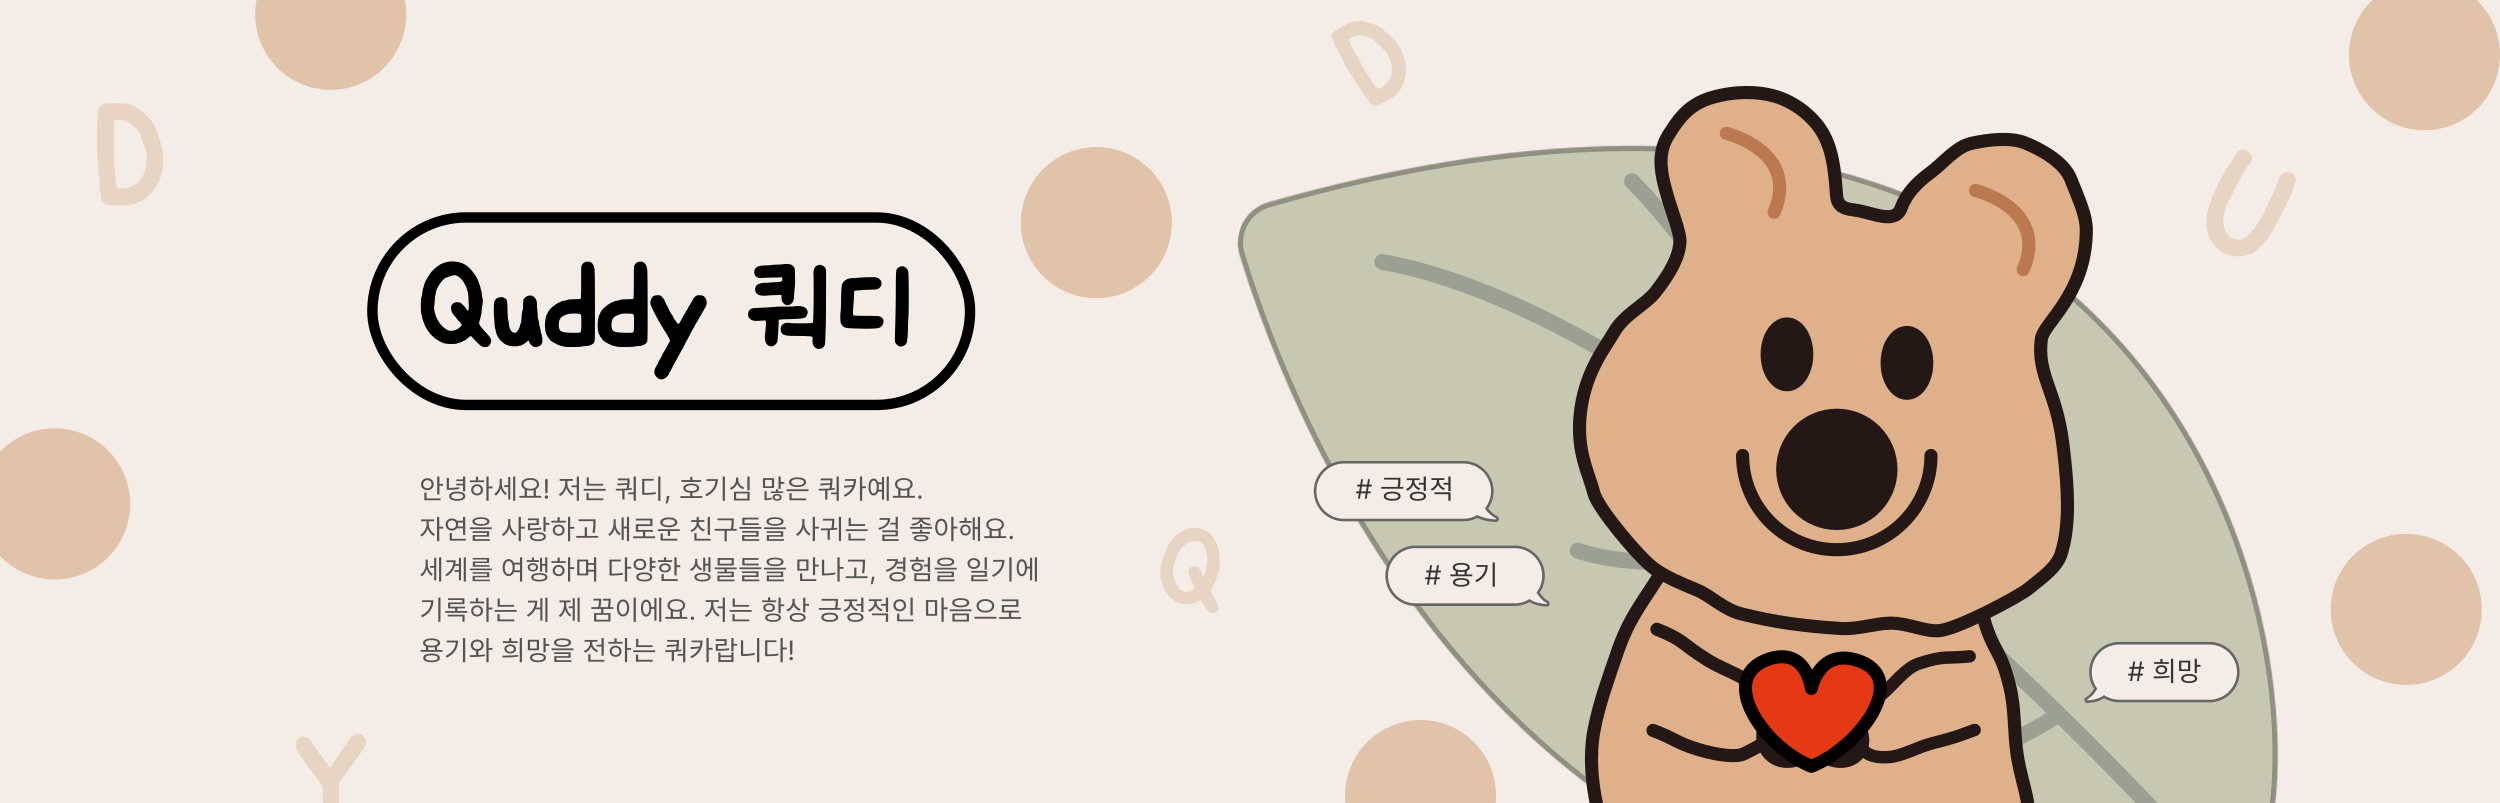 <svg width="1920" height="617" viewBox="0 0 1920 617" fill="none" xmlns="http://www.w3.org/2000/svg"><g clip-path="url(#a)"><path fill="#F4EDE7" d="M0 0h1920v617H0z"/><g opacity=".64" clip-path="url(#b)"><mask id="c" fill="#fff"><path d="M1712.47 702.767c98.58-61.575 44.79-770.456-738.208-547.487-17.403 4.952-27.504 23.114-22.241 40.416 39.335 129.318 223.429 610.58 760.449 507.031"/></mask><path d="M1712.47 702.767c98.58-61.575 44.79-770.456-738.208-547.487-17.403 4.952-27.504 23.114-22.241 40.416 39.335 129.318 223.429 610.58 760.449 507.031" fill="#ACB394"/><path d="m974.262 155.28 1.095 3.847zm-22.241 40.416 3.827-1.164zM1714.59 706.16c13.67-8.543 23.95-27.652 30.45-52.739 6.56-25.319 9.5-57.606 7.78-93.721-3.44-72.234-25.57-160.336-75.48-239.513-49.95-79.239-127.73-149.52-242.33-185.899-114.56-36.364-265.56-38.749-461.844 17.145l2.191 7.694c195.213-55.59 344.563-52.979 457.233-17.214 112.62 35.751 188.94 104.732 237.99 182.54 49.08 77.869 70.86 164.597 74.25 235.628 1.69 35.517-1.22 66.971-7.54 91.334-6.37 24.595-15.97 41.109-26.94 47.959zM973.167 151.433c-19.516 5.553-30.898 25.946-24.973 45.427l7.654-2.328c-4.6-15.122 4.218-31.054 19.509-35.405zm-24.973 45.427c19.74 64.898 75.826 218.24 194.526 342.44 118.9 124.399 300.51 219.417 570.51 167.355l-1.51-7.855c-267.02 51.486-445.97-42.353-563.21-165.027-117.44-122.873-173.067-274.82-192.662-339.241z" fill="#000" fill-opacity=".5" mask="url(#c)"/><path d="M1718.93 692.838s-383.4-441.889-657.31-491.653" stroke="#6A7464" stroke-width="12.161" stroke-miterlimit="10" stroke-linecap="round"/><path d="M1253.33 139.15s127.7 127.221 95.44 209.608m56.54 52.117s-106.41 50.286-193.67 22.03m364.63 128.972s-121.72 77.055-226.43 58.958m197.88-367.481s24.38 178.596-51.22 224.53" stroke="#6A7464" stroke-width="12.161" stroke-miterlimit="10" stroke-linecap="round"/></g><path d="M335.764 365.96h1.71v13.723h-1.71zm1.174 5.667h3.297v1.421h-3.297zm-11.064 11.167h12.444v1.401h-12.444zm0-4.512h1.71v5.068h-1.71zm2.348-11.003c2.782 0 4.863 1.916 4.863 4.595 0 2.699-2.081 4.595-4.863 4.595-2.781 0-4.862-1.896-4.862-4.595 0-2.679 2.081-4.595 4.862-4.595m0 1.504c-1.813 0-3.193 1.278-3.193 3.091 0 1.834 1.38 3.09 3.193 3.09s3.194-1.256 3.194-3.09c0-1.813-1.38-3.091-3.194-3.091m14.875-1.689h1.69v8.035h-1.69zm0 7.623h1.401c3.276 0 5.543-.103 8.118-.639l.227 1.381c-2.679.556-4.986.68-8.345.68h-1.401zm12.486-8.736h1.71v11.415h-1.71zm-5.213 2.184h5.687v1.339h-5.687zm0 3.276h5.687v1.36h-5.687zm.804 6.12c3.832 0 6.202 1.298 6.202 3.523s-2.37 3.503-6.202 3.503c-3.853 0-6.223-1.278-6.223-3.503s2.37-3.523 6.223-3.523m0 1.359c-2.802 0-4.513.804-4.513 2.164s1.711 2.143 4.513 2.143 4.512-.783 4.512-2.143-1.71-2.164-4.512-2.164m22.374-12.939h1.71v18.626h-1.71zm1.298 7.644h3.462v1.442h-3.462zm-14.011-4.677h10.982v1.401h-10.982zm5.564 2.946c2.637 0 4.532 1.772 4.532 4.286s-1.895 4.286-4.532 4.286c-2.617 0-4.533-1.772-4.533-4.286s1.916-4.286 4.533-4.286m0 1.422c-1.69 0-2.906 1.175-2.906 2.864 0 1.669 1.216 2.864 2.906 2.864 1.689 0 2.905-1.195 2.905-2.864 0-1.689-1.216-2.864-2.905-2.864m-.886-7.108h1.71v3.379h-1.71zm21.715 6.428h3.564v1.422h-3.564zm-3.482-4.904h1.339v3.544c0 3.894-1.628 7.665-4.348 9.334l-1.071-1.298c2.555-1.504 4.08-4.842 4.08-8.036zm.329 0h1.319v3.482c0 2.988 1.401 6.161 3.853 7.645l-.989 1.339c-2.679-1.648-4.183-5.357-4.183-8.984zm9.993-1.751h1.649v18.626h-1.649zm-3.77.392h1.607v17.307h-1.607zm12.67 9.189h1.689v5.584h-1.689zm6.881 0h1.711v5.584h-1.711zm-11.002 5.254h16.875v1.422h-16.875zm8.406-13.661c3.936 0 6.758 1.875 6.758 4.801 0 2.905-2.822 4.78-6.758 4.78-3.956 0-6.778-1.875-6.778-4.78 0-2.926 2.822-4.801 6.778-4.801m0 1.36c-2.987 0-5.13 1.36-5.13 3.441 0 2.061 2.143 3.42 5.13 3.42s5.11-1.359 5.11-3.42c0-2.081-2.122-3.441-5.11-3.441m13.381-.5-.146 10.771h-1.698l-.146-10.771zm-.995 15.102q-.542 0-.929-.388a1.26 1.26 0 0 1-.388-.929q0-.542.388-.929.387-.388.929-.388t.929.388.388.929q0 .359-.183.659-.176.3-.476.482a1.24 1.24 0 0 1-.658.176m23.311-17.157h1.689v18.668h-1.689zm-4.018 6.8h4.512v1.401h-4.512zm-4.883-4.121h1.38v2.782c0 4.017-2.307 7.994-5.254 9.519l-1.009-1.36c2.678-1.319 4.883-4.842 4.883-8.159zm.35 0h1.36v2.782c0 3.111 2.163 6.51 4.862 7.788l-1.009 1.339c-2.947-1.463-5.213-5.295-5.213-9.127zm-4.554-.762h10.138v1.421h-10.138zm20.706 3.688h12.651v1.401h-12.651zm-2.287 3.894h16.895v1.401h-16.895zm2.287-8.798h1.689v5.604h-1.689zm-.124 16.092h12.878v1.401h-12.878zm0-4.039h1.69v4.41h-1.69zm24.008-11.229h8.262v1.401h-8.262zm7.396 0h1.669v.824c0 1.381 0 3.771-.7 7.253l-1.71.021c.741-3.462.741-5.873.741-7.274zm.227 3.503v1.257l-7.747.638-.268-1.462zm-4.162 5.007h1.71v7.623h-1.71zm8.736-10.014h1.71v18.647h-1.71zm-13.537 10.817-.247-1.422c3.585 0 8.283-.041 12.363-.597l.123 1.236c-4.203.701-8.736.763-12.239.783m9.334 1.422h4.657v1.36h-4.657zm23.075-12.239h1.71v18.667h-1.71zm-12.321 12.589h1.504c3.688 0 6.078-.124 8.839-.639l.185 1.443c-2.843.535-5.274.638-9.024.638h-1.504zm0-10.817h8.798v1.422h-7.109v9.931h-1.689zm20.885 13.198-.117.791q-.125.834-.381 1.785a34 34 0 0 1-.519 1.792q-.271.842-.447 1.339h-1.317q.096-.468.249-1.236t.307-1.72a30 30 0 0 0 .264-1.931l.087-.82zm9.268-12.25h15.123v1.401h-15.123zm-.824 12.321h16.874v1.422h-16.874zm7.561-2.946h1.69v3.502h-1.69zm.824-6.717c3.771 0 6.099 1.298 6.099 3.544s-2.328 3.543-6.099 3.543c-3.75 0-6.078-1.298-6.078-3.543s2.328-3.544 6.078-3.544m0 1.339c-2.699 0-4.368.824-4.368 2.205 0 1.38 1.669 2.184 4.368 2.184 2.72 0 4.368-.804 4.368-2.184s-1.648-2.205-4.368-2.205m-.824-6.408h1.69v3.276h-1.69zm24.95-.309h1.71v18.626h-1.71zm-5.46 1.999h1.69c0 5.398-2.432 10.116-8.654 13.166l-.907-1.381c5.378-2.596 7.871-6.552 7.871-11.497zm-7.026 0h7.768v1.401h-7.768zm31.42-1.978h1.73v10.57h-1.73zm-10.302 11.641h12.032v6.717h-12.032zm10.343 1.36h-8.674v3.976h8.674zm-8.736-12.301h1.421v1.813c0 3.462-2.142 6.429-5.295 7.603l-.845-1.36c2.803-1.009 4.719-3.523 4.719-6.243zm.309 0h1.401v1.813c0 2.638 1.937 4.966 4.698 5.893l-.845 1.339c-3.111-1.071-5.254-3.853-5.254-7.232zm32.331-.721h1.71v9.499h-1.71zm.969 4.183h3.502v1.421h-3.502zm-12.94-2.967h8.551v7.603h-8.551zm6.882 1.38H587.6v4.863h5.213zm-5.707 14.135h.886c1.112 0 2.905-.103 4.491-.639l.289 1.38c-1.793.577-3.503.66-4.78.66h-.886zm0-5.522h1.669v5.892h-1.669zm4.986.185h9.354v1.278h-9.354zm4.698 1.957c2.019 0 3.44 1.031 3.44 2.617 0 1.628-1.421 2.638-3.44 2.638-2.04 0-3.462-1.01-3.462-2.638 0-1.586 1.422-2.617 3.462-2.617m0 1.216c-1.154 0-1.937.556-1.937 1.401 0 .866.783 1.422 1.937 1.422 1.112 0 1.916-.556 1.916-1.422 0-.845-.804-1.401-1.916-1.401m-.845-4.801h1.669v2.535h-1.669zm8.157.021h16.834v1.401h-16.834zm2.184 7.026h12.796v1.401h-12.796zm0-3.997h1.711v4.43h-1.711zm6.243-12.198c3.977 0 6.553 1.401 6.553 3.729 0 2.308-2.576 3.709-6.553 3.709-3.997 0-6.552-1.401-6.552-3.709 0-2.328 2.555-3.729 6.552-3.729m0 1.401c-2.925 0-4.8.866-4.8 2.328 0 1.463 1.875 2.329 4.8 2.329 2.926 0 4.801-.866 4.801-2.329 0-1.462-1.875-2.328-4.801-2.328m17.744-.515h8.262v1.401h-8.262zm7.397 0h1.669v.824c0 1.381 0 3.771-.701 7.253l-1.71.021c.742-3.462.742-5.873.742-7.274zm.227 3.503v1.257l-7.748.638-.267-1.462zm-4.162 5.007h1.71v7.623h-1.71zm8.736-10.014h1.71v18.647h-1.71zm-13.537 10.817-.247-1.422c3.585 0 8.282-.041 12.362-.597l.124 1.236c-4.204.701-8.736.763-12.239.783m9.333 1.422h4.657v1.36h-4.657zm17.471-10.302h1.669c0 5.377-1.813 10.322-8.489 13.64l-.927-1.319c5.893-2.905 7.747-7.067 7.747-12.136zm-6.737 0h7.747v1.38h-7.747zm6.469 4.615v1.319l-7.129.7-.268-1.524zm4.945-6.573h1.731v18.647h-1.731zm1.257 7.562h3.441v1.422h-3.441zm12.526-3.049h3.626v1.421h-3.626zm0 5.666h3.626v1.422h-3.626zm6.758-10.158h1.648v18.626h-1.648zm-3.647.392h1.607v17.307h-1.607zm-6.346 1.153c2.411 0 3.977 2.493 3.977 6.491s-1.566 6.49-3.977 6.49-3.956-2.493-3.956-6.49 1.545-6.491 3.956-6.491m0 1.587c-1.463 0-2.411 1.895-2.411 4.904s.948 4.903 2.411 4.903c1.483 0 2.411-1.895 2.411-4.903 0-3.009-.928-4.904-2.411-4.904m18.892 6.449h1.69v5.584h-1.69zm6.882 0h1.71v5.584h-1.71zm-11.003 5.254h16.875v1.422h-16.875zm8.407-13.661c3.935 0 6.758 1.875 6.758 4.801 0 2.905-2.823 4.78-6.758 4.78-3.956 0-6.779-1.875-6.779-4.78 0-2.926 2.823-4.801 6.779-4.801m0 1.36c-2.988 0-5.13 1.36-5.13 3.441 0 2.061 2.142 3.42 5.13 3.42s5.11-1.359 5.11-3.42c0-2.081-2.122-3.441-5.11-3.441m12.356 14.602q-.541 0-.929-.388a1.27 1.27 0 0 1-.388-.929q0-.542.388-.929.388-.388.929-.388t.93.388q.387.387.387.929 0 .359-.183.659-.175.3-.475.482a1.25 1.25 0 0 1-.659.176m-378.872 16.522h1.36v3.029c0 3.873-2.37 7.871-5.275 9.354l-.989-1.36c2.658-1.298 4.904-4.842 4.904-7.994zm.309 0h1.36v3.029c0 2.946 2.101 6.263 4.801 7.541l-.969 1.36c-2.946-1.463-5.192-5.213-5.192-8.901zm-4.554-.762h10.035v1.442H323.38zm12.239-1.896h1.731v18.626h-1.731zm1.319 7.521h3.461v1.442h-3.461zm13.659-4.616h5.604v1.401h-5.604zm0 4.471h5.604v1.401h-5.604zm4.986-7.355h1.71v13.763h-1.71zm-10.178 16.792h12.403v1.401h-12.403zm0-4.451h1.71v5.069h-1.71zm1.648-11.167c2.74 0 4.801 1.916 4.801 4.657s-2.061 4.656-4.801 4.656-4.801-1.916-4.801-4.656c0-2.741 2.061-4.657 4.801-4.657m0 1.504c-1.813 0-3.152 1.319-3.152 3.153 0 1.854 1.339 3.173 3.152 3.173s3.173-1.319 3.173-3.173c0-1.834-1.36-3.153-3.173-3.153m22.292-2.39c4.1 0 6.552 1.154 6.552 3.235s-2.452 3.235-6.552 3.235c-4.121 0-6.552-1.154-6.552-3.235s2.431-3.235 6.552-3.235m0 1.298c-3.049 0-4.801.701-4.801 1.937s1.752 1.937 4.801 1.937c3.029 0 4.78-.701 4.78-1.937s-1.751-1.937-4.78-1.937m-8.427 6.408h16.833v1.38h-16.833zm2.04 2.967h12.651v4.203h-10.921v2.267h-1.689v-3.503h10.92v-1.648h-10.961zm.041 6.099h13.166v1.339h-13.166zm27.242-15.474h1.401v3.338c0 4.121-2.225 8.139-5.172 9.705l-1.05-1.36c2.699-1.36 4.821-4.945 4.821-8.345zm.309 0h1.381v3.338c0 3.276 2.081 6.676 4.718 7.994l-1.051 1.36c-2.884-1.545-5.048-5.357-5.048-9.354zm7.727-1.607h1.73v18.626h-1.73zm1.318 7.541h3.462v1.442h-3.462zm17.78-7.541h1.71v11.25h-1.71zm1.195 4.657h3.276v1.421h-3.276zm-13.125 4.12h1.463c3.379 0 5.79-.103 8.695-.618l.144 1.422c-2.946.494-5.398.618-8.839.618h-1.463zm-.041-7.623h8.386v5.068h-6.676v3.462h-1.669v-4.801h6.655v-2.328h-6.696zm7.727 10.673c3.811 0 6.119 1.236 6.119 3.379 0 2.163-2.308 3.4-6.119 3.4-3.792 0-6.12-1.237-6.12-3.4 0-2.143 2.328-3.379 6.12-3.379m0 1.339c-2.782 0-4.451.742-4.451 2.04 0 1.319 1.669 2.06 4.451 2.06s4.471-.741 4.471-2.06c0-1.298-1.69-2.04-4.471-2.04m23.075-13.166h1.71v18.626h-1.71zm1.298 7.644h3.461v1.442h-3.461zm-14.011-4.677h10.982v1.401h-10.982zm5.563 2.946c2.637 0 4.533 1.772 4.533 4.286s-1.896 4.286-4.533 4.286c-2.617 0-4.533-1.772-4.533-4.286s1.916-4.286 4.533-4.286m0 1.422c-1.69 0-2.905 1.175-2.905 2.864 0 1.669 1.215 2.864 2.905 2.864s2.905-1.195 2.905-2.864c0-1.689-1.216-2.864-2.905-2.864m-.886-7.108h1.71v3.379h-1.71zm16.152 1.627h11.991v1.422h-11.991zm-1.772 12.754h16.834v1.422H442.55zm6.531-6.655h1.711v7.356h-1.711zm6.594-6.099h1.689v1.855c0 2.307 0 4.862-.68 8.633l-1.71-.227c.701-3.564.701-6.181.701-8.406zm15.518-.103h1.339v3.544c0 3.894-1.648 7.665-4.368 9.313l-1.092-1.277c2.576-1.504 4.121-4.842 4.121-8.036zm.309 0h1.34v3.441c0 3.07 1.442 6.223 3.914 7.603l-1.03 1.339c-2.72-1.565-4.224-5.192-4.224-8.942zm9.973-1.751h1.648v18.626h-1.648zm-2.947 7.479h3.565v1.422h-3.565zm-1.154-7.087h1.628v17.307h-1.628zm8.879 14.525h16.875v1.422h-16.875zm7.541-3.997h1.71v4.595h-1.71zm-5.501-9.539h12.754v5.645h-11.003v3.729h-1.689v-5.109h11.002v-2.885h-11.064zm.062 8.653h13.125v1.401h-13.125zm16.832-.597h16.895v1.401h-16.895zm7.706.886h1.73v4.285h-1.73zm-5.563 6.469h12.877v1.422H507.33zm0-4.017h1.71v4.409h-1.71zm6.284-12.322c3.935 0 6.531 1.443 6.531 3.75s-2.596 3.75-6.531 3.75c-3.956 0-6.532-1.442-6.532-3.75s2.576-3.75 6.532-3.75m0 1.401c-2.844 0-4.719.907-4.719 2.349 0 1.463 1.875 2.349 4.719 2.349 2.843 0 4.718-.886 4.718-2.349 0-1.442-1.875-2.349-4.718-2.349m29.879-1.833h1.731v13.763h-1.731zm-10.24 16.792h12.527v1.401h-12.527zm0-4.327h1.69v5.069h-1.69zm1.751-8.921h1.401v.782c0 3.338-2.122 6.099-5.233 7.171l-.845-1.34c2.761-.906 4.677-3.255 4.677-5.831zm.289 0h1.401v.782c0 2.432 1.937 4.636 4.718 5.502l-.824 1.339c-3.152-1.01-5.295-3.647-5.295-6.841zm-4.533-1.072h10.137v1.381H530.76zm4.244-2.411h1.69v3.07h-1.69zm16.008 1.134h11.641v1.38h-11.641zm-2.102 7.994h16.834v1.401H548.91zm7.521.927h1.71v8.51h-1.71zm5.419-8.921h1.669v1.607c0 1.937 0 4.121-.701 7.273l-1.689-.227c.721-3.008.721-5.171.721-7.046zm6.015 6.552h16.833v1.401h-16.833zm2.225-2.885h12.61v1.381h-12.61zm0-4.285h12.404v1.401h-10.715v3.997h-1.689zm-.206 10.178h12.651v4.389h-10.92v2.348h-1.69v-3.626h10.92v-1.772h-10.961zm.041 6.284h13.166v1.36h-13.166zm25.3-16.751c4.1 0 6.552 1.154 6.552 3.235s-2.452 3.235-6.552 3.235c-4.121 0-6.552-1.154-6.552-3.235s2.431-3.235 6.552-3.235m0 1.298c-3.049 0-4.801.701-4.801 1.937s1.752 1.937 4.801 1.937c3.029 0 4.78-.701 4.78-1.937s-1.751-1.937-4.78-1.937m-8.427 6.408h16.834v1.38h-16.834zm2.04 2.967h12.651v4.203h-10.92v2.267h-1.69v-3.503h10.92v-1.648h-10.961zm.041 6.099h13.166v1.339h-13.166zm27.242-15.474h1.401v3.338c0 4.121-2.225 8.139-5.171 9.705l-1.051-1.36c2.699-1.36 4.821-4.945 4.821-8.345zm.309 0h1.381v3.338c0 3.276 2.081 6.676 4.718 7.994l-1.051 1.36c-2.884-1.545-5.048-5.357-5.048-9.354zm7.727-1.607h1.731v18.626h-1.731zm1.319 7.541h3.461v1.442h-3.461zm10.094 2.246h1.731v7.768h-1.731zm8.654-9.787h1.689v18.626h-1.689zm-13.599 10.323-.227-1.443c3.771-.02 8.386-.082 12.486-.515l.145 1.278c-4.183.577-8.716.659-12.404.68m1.401-8.901h7.706v1.421h-7.706zm7.047 0h1.689v.762c0 1.298 0 3.626-.618 6.944l-1.689-.145c.618-3.276.618-5.521.618-6.799zm12.67 4.162h12.65v1.401h-12.65zm-2.287 3.894h16.895v1.401h-16.895zm2.287-8.798h1.689v5.604h-1.689zm-.124 16.092h12.878v1.401h-12.878zm0-4.039h1.689v4.41h-1.689zm36.205-12.733h1.71v9.54h-1.71zm-4.039 4.471h4.307v1.381h-4.307zm-1.936-3.564h1.792c0 4.636-3.214 7.664-8.55 9.024l-.598-1.38c4.718-1.154 7.356-3.606 7.356-6.882zm-6.367 0h7.747v1.38h-7.747zm2.06 9.436h11.992v4.595h-10.24v2.946h-1.69V410.6h10.24v-1.895h-10.302zm.062 6.738h12.548v1.36h-12.548zm28.911-11.559h1.69v2.843h-1.69zm-.247-4.389h1.504v.577c0 2.802-3.461 4.595-7.376 4.966l-.556-1.298c3.358-.268 6.428-1.71 6.428-3.668zm.742 0h1.483v.577c0 1.937 3.07 3.4 6.429 3.668l-.557 1.298c-3.894-.371-7.355-2.164-7.355-4.966zm-6.511-.556h13.784v1.339h-13.784zm.021 10.982h13.722v1.36H700.52zm-1.566-3.832h16.895v1.38h-16.895zm8.427 6.098c3.585 0 5.583.845 5.583 2.452 0 1.628-1.998 2.452-5.583 2.452s-5.605-.824-5.605-2.452c0-1.607 2.02-2.452 5.605-2.452m0 1.175c-2.473 0-3.853.432-3.853 1.277s1.38 1.278 3.853 1.278c2.452 0 3.853-.433 3.853-1.278s-1.401-1.277-3.853-1.277m-.845-5.151h1.689v2.575h-1.689zm16.337-8.427c2.741 0 4.677 2.534 4.677 6.49 0 3.977-1.936 6.511-4.677 6.511s-4.677-2.534-4.677-6.511c0-3.956 1.937-6.49 4.677-6.49m0 1.545c-1.813 0-3.049 1.937-3.049 4.945 0 3.029 1.236 5.007 3.049 5.007 1.793 0 3.05-1.978 3.05-5.007 0-3.008-1.257-4.945-3.05-4.945m7.644-2.967h1.731v18.626h-1.731zm1.319 7.438h3.462v1.442h-3.462zm5.005-4.265h9.231v1.401h-9.231zm4.616 2.637c2.328 0 4.017 1.752 4.017 4.265 0 2.494-1.689 4.245-4.017 4.245-2.308 0-3.998-1.751-3.998-4.245 0-2.513 1.69-4.265 3.998-4.265m0 1.463c-1.422 0-2.452 1.154-2.452 2.802s1.03 2.803 2.452 2.803c1.442 0 2.493-1.154 2.493-2.803 0-1.648-1.051-2.802-2.493-2.802m9.539-7.273h1.649v18.626h-1.649zm-2.967 7.83h3.524v1.421h-3.524zm-1.009-7.418h1.607v17.308h-1.607zm-6.388.124h1.69v3.502h-1.69zm19.325 9.045h1.69v5.584h-1.69zm6.882 0h1.71v5.584h-1.71zm-11.002 5.254h16.874v1.422h-16.874zm8.406-13.661c3.936 0 6.758 1.875 6.758 4.801 0 2.905-2.822 4.78-6.758 4.78-3.956 0-6.779-1.875-6.779-4.78 0-2.926 2.823-4.801 6.779-4.801m0 1.36c-2.987 0-5.13 1.36-5.13 3.441 0 2.061 2.143 3.42 5.13 3.42s5.11-1.359 5.11-3.42c0-2.081-2.122-3.441-5.11-3.441m12.357 14.602q-.542 0-.93-.388a1.27 1.27 0 0 1-.388-.929q0-.542.388-.929.388-.388.93-.388.54 0 .929.388.388.387.388.929 0 .359-.183.659-.176.3-.476.482a1.25 1.25 0 0 1-.658.176m-446.235 20.519h3.565v1.422h-3.565zm-3.482-4.904h1.339v3.544c0 3.894-1.627 7.665-4.347 9.334l-1.071-1.298c2.554-1.504 4.079-4.842 4.079-8.036zm.33 0h1.318v3.482c0 2.988 1.402 6.161 3.853 7.645l-.989 1.339c-2.678-1.648-4.182-5.357-4.182-8.984zm9.993-1.751h1.648v18.626h-1.648zm-3.771.392h1.607v17.307h-1.607zm15.761 4.78h4.141v1.38h-4.141zm-.144 4.677h4.244v1.38h-4.244zm7.108-9.849h1.648v18.626h-1.648zm-3.729.474h1.607v17.204h-1.607zm-4.162 1.875h1.648c0 4.883-1.957 9.272-6.964 12.259l-.989-1.215c4.347-2.638 6.305-6.346 6.305-10.735zm-5.481 0h6.161v1.401h-6.161zm18.13 6.305h16.895v1.298h-16.895zm1.998 2.802h12.775v3.976h-11.023v2.185h-1.69v-3.359h11.044v-1.586h-11.106zm.062 5.707h13.311v1.236h-13.311zm.083-16.627h12.568v3.873h-10.838v2.02h-1.689v-3.174h10.858v-1.504h-10.899zm.041 5.48h12.877v1.237h-12.877zm30.971-1.875h5.625v1.422h-5.625zm0 5.893h5.625v1.422h-5.625zm-3.42-8.612c2.699 0 4.636 2.534 4.636 6.49 0 3.977-1.937 6.511-4.636 6.511-2.72 0-4.636-2.534-4.636-6.511 0-3.956 1.916-6.49 4.636-6.49m0 1.545c-1.792 0-3.029 1.937-3.029 4.945 0 3.029 1.237 5.007 3.029 5.007 1.793 0 3.029-1.978 3.029-5.007 0-3.008-1.236-4.945-3.029-4.945m8.674-2.988h1.69v18.668h-1.69zm19.367.021h1.627v11.786h-1.627zm-3.029 5.048h3.523v1.422h-3.523zm-.948-4.677h1.607v10.755h-1.607zm-10.178 1.854h9.436v1.36h-9.436zm4.739 2.308c2.328 0 3.956 1.277 3.956 3.194 0 1.936-1.628 3.193-3.956 3.193-2.349 0-3.977-1.257-3.977-3.193 0-1.917 1.628-3.194 3.977-3.194m0 1.277c-1.463 0-2.452.763-2.452 1.917 0 1.174.989 1.916 2.452 1.916 1.442 0 2.431-.742 2.431-1.916 0-1.154-.989-1.917-2.431-1.917m-.845-5.666h1.669v2.844h-1.669zm5.79 11.971c3.873 0 6.201 1.154 6.201 3.235 0 2.06-2.328 3.235-6.201 3.235-3.915 0-6.223-1.175-6.223-3.235 0-2.081 2.308-3.235 6.223-3.235m0 1.319c-2.864 0-4.533.68-4.533 1.916s1.669 1.937 4.533 1.937c2.822 0 4.512-.701 4.512-1.937s-1.69-1.916-4.512-1.916m21.983-13.434h1.71v18.626h-1.71zm1.298 7.644h3.461v1.442h-3.461zm-14.011-4.677h10.982v1.401h-10.982zm5.563 2.946c2.637 0 4.533 1.772 4.533 4.286s-1.896 4.286-4.533 4.286c-2.617 0-4.533-1.772-4.533-4.286s1.916-4.286 4.533-4.286m0 1.422c-1.69 0-2.905 1.175-2.905 2.864 0 1.669 1.215 2.864 2.905 2.864s2.905-1.195 2.905-2.864c0-1.689-1.216-2.864-2.905-2.864m-.886-7.108h1.71v3.379h-1.71zm22.931 4.224h5.748v1.401h-5.748zm0 5.13h5.748v1.422h-5.748zm-7.809-7.768h8.468v12.115h-8.468zm6.778 1.381h-5.109v9.354h5.109zm6.12-3.215h1.689v18.668h-1.689zm23.698 0h1.731v18.668h-1.731zm1.319 7.356h3.461v1.442h-3.461zm-13.125 5.234h1.463c3.441 0 5.851-.124 8.633-.639l.185 1.442c-2.864.536-5.315.639-8.818.639h-1.463zm0-10.776h8.654v1.401h-6.964v10.013h-1.69zm32.1.989h3.234v1.421h-3.234zm0 3.956h3.234v1.421h-3.234zm-8.737-5.646c2.803 0 4.863 1.813 4.863 4.409 0 2.576-2.06 4.368-4.863 4.368-2.802 0-4.862-1.792-4.862-4.368 0-2.596 2.06-4.409 4.862-4.409m0 1.442c-1.854 0-3.193 1.216-3.193 2.967s1.339 2.947 3.193 2.947 3.194-1.195 3.194-2.947c0-1.751-1.339-2.967-3.194-2.967m7.541-2.534h1.711v11.023h-1.711zm-4.223 11.621c3.791 0 6.119 1.298 6.119 3.482 0 2.204-2.328 3.482-6.119 3.482s-6.12-1.278-6.12-3.482c0-2.184 2.329-3.482 6.12-3.482m0 1.38c-2.761 0-4.451.763-4.451 2.102s1.69 2.122 4.451 2.122 4.45-.783 4.45-2.122-1.689-2.102-4.45-2.102m23.178-12.98h1.71v13.969h-1.71zm1.174 6.098h3.297v1.443h-3.297zm-13.866-3.853h11.002v1.381h-11.002zm5.501 2.411c2.637 0 4.45 1.381 4.45 3.482 0 2.081-1.813 3.462-4.45 3.462-2.658 0-4.471-1.381-4.471-3.462 0-2.101 1.813-3.482 4.471-3.482m0 1.339c-1.69 0-2.844.845-2.844 2.143 0 1.278 1.154 2.122 2.844 2.122 1.669 0 2.823-.844 2.823-2.122 0-1.298-1.154-2.143-2.823-2.143m-.866-6.016h1.711v2.988h-1.711zm-1.833 16.813h12.445v1.401h-12.445zm0-3.935h1.71v4.532h-1.71zm25.8-11.724h1.359v2.493c0 2.782-1.607 5.707-4.347 6.923l-.927-1.339c2.452-1.072 3.915-3.482 3.915-5.584zm.267 0h1.36v2.493c0 2.06 1.401 4.162 3.791 5.089l-.927 1.298c-2.678-1.071-4.224-3.647-4.224-6.387zm9.89-1.133h1.628v11.476h-1.628zm-2.967 4.965h3.524v1.401h-3.524zm-1.03-4.615h1.628v10.529h-1.628zm-.494 11.538c3.832 0 6.222 1.236 6.222 3.359 0 2.101-2.39 3.317-6.222 3.317-3.853 0-6.202-1.216-6.202-3.317 0-2.123 2.349-3.359 6.202-3.359m0 1.339c-2.803 0-4.533.742-4.533 2.02 0 1.257 1.73 1.998 4.533 1.998 2.802 0 4.512-.741 4.512-1.998 0-1.278-1.71-2.02-4.512-2.02m16.935-4.45h1.689v2.864h-1.689zm-7.562-.948h16.833v1.381H548.89zm2.184-7.232h12.465v5.666h-12.465zm10.796 1.36h-9.107v2.946h9.107zm-10.94 9.066h12.651v4.182H552.66v2.267h-1.689v-3.503h10.92v-1.628H550.93zm.041 6.037h13.166v1.339h-13.166zm16.894-9.313h16.833v1.401h-16.833zm2.225-2.885h12.61v1.381h-12.61zm0-4.285h12.404v1.401h-10.715v3.997h-1.689zm-.206 10.178h12.651v4.389h-10.92v2.348h-1.69v-3.626h10.92v-1.772h-10.961zm.041 6.284h13.166v1.36h-13.166zm25.3-16.751c4.1 0 6.552 1.154 6.552 3.235s-2.452 3.235-6.552 3.235c-4.121 0-6.552-1.154-6.552-3.235s2.431-3.235 6.552-3.235m0 1.298c-3.049 0-4.801.701-4.801 1.937s1.752 1.937 4.801 1.937c3.029 0 4.78-.701 4.78-1.937s-1.751-1.937-4.78-1.937m-8.427 6.408h16.834v1.38h-16.834zm2.04 2.967h12.651v4.203h-10.92v2.267h-1.69v-3.503h10.92v-1.648h-10.961zm.041 6.099h13.166v1.339h-13.166zm23.451-15.412h8.551v8.633h-8.551zm6.882 1.38h-5.213v5.873h5.213zm5.089-3.07h1.71v13.661h-1.71zm1.175 5.687h3.296v1.422h-3.296zm-11.065 11.147h12.445v1.401h-12.445zm0-4.471h1.71v5.068h-1.71zm29.957-4.925h3.441v1.443h-3.441zm-1.257-7.438h1.731v18.647h-1.731zm-11.868 1.834h1.71v11.538h-1.71zm0 10.652h1.484c2.761 0 5.583-.185 8.653-.824l.206 1.422c-3.173.659-6.037.845-8.859.845h-1.484zm20.005-10.611h11.992v1.422h-11.992zm-1.772 12.754h16.834v1.422h-16.834zm6.532-6.655h1.71v7.356h-1.71zm6.593-6.099h1.689v1.855c0 2.307 0 4.862-.679 8.633l-1.711-.227c.701-3.564.701-6.181.701-8.406zm8.955 13.116-.117.791q-.125.834-.381 1.785a33 33 0 0 1-.519 1.792 55 55 0 0 1-.446 1.339h-1.317l.248-1.236a47 47 0 0 0 .308-1.72q.16-.944.263-1.931l.088-.82zm17.345-11.55h4.986v1.401h-4.986zm-.165 3.874h5.027v1.401h-5.027zm4.863-7.294h1.71v11.167h-1.71zm-5.831 1.401h1.833c0 4.801-3.317 8.159-8.674 9.766l-.7-1.38c4.759-1.381 7.541-4.121 7.541-7.644zm-6.573 0h7.747v1.401h-7.747zm8.056 9.972c3.771 0 6.161 1.34 6.161 3.586s-2.39 3.585-6.161 3.585-6.16-1.34-6.16-3.585 2.39-3.586 6.16-3.586m0 1.34c-2.72 0-4.471.845-4.471 2.246s1.751 2.225 4.471 2.225c2.741 0 4.492-.824 4.492-2.225s-1.751-2.246-4.492-2.246m23.302-12.713h1.71v11.27h-1.71zm-3.091 5.646h3.853v1.421h-3.853zm-7.273 6.613h12.074v6.12h-12.074zm10.405 1.381h-8.736v3.358h8.736zm-13.619-11.703h10.776v1.38h-10.776zm5.377 2.328c2.514 0 4.307 1.36 4.307 3.338s-1.793 3.297-4.307 3.297c-2.513 0-4.306-1.319-4.306-3.297s1.793-3.338 4.306-3.338m0 1.319c-1.566 0-2.678.803-2.678 2.019 0 1.195 1.112 1.999 2.678 1.999s2.679-.804 2.679-1.999c0-1.216-1.113-2.019-2.679-2.019m-.844-5.769h1.71v3.111h-1.71zm22.807.494c4.1 0 6.552 1.154 6.552 3.235s-2.452 3.235-6.552 3.235c-4.121 0-6.552-1.154-6.552-3.235s2.431-3.235 6.552-3.235m0 1.298c-3.05 0-4.801.701-4.801 1.937s1.751 1.937 4.801 1.937c3.028 0 4.78-.701 4.78-1.937s-1.752-1.937-4.78-1.937m-8.427 6.408h16.833v1.38h-16.833zm2.039 2.967h12.651v4.203h-10.92v2.267h-1.689v-3.503h10.92v-1.648h-10.962zm.042 6.099h13.166v1.339h-13.166zm27.901-16.401c2.782 0 4.821 1.689 4.821 4.141 0 2.432-2.039 4.121-4.821 4.121-2.761 0-4.801-1.689-4.801-4.121 0-2.452 2.04-4.141 4.801-4.141m0 1.401c-1.792 0-3.152 1.133-3.152 2.74s1.36 2.72 3.152 2.72c1.813 0 3.153-1.112 3.153-2.72 0-1.607-1.34-2.74-3.153-2.74m8.324-2.081h1.731v9.54h-1.731zm-10.322 10.446h12.053v4.533h-10.343v2.802h-1.669v-4.079h10.322v-1.875h-10.363zm.041 6.573h12.63v1.36h-12.63zm29.256-17.019h1.71v18.626h-1.71zm-5.46 1.999h1.689c0 5.398-2.431 10.116-8.653 13.166l-.907-1.381c5.378-2.596 7.871-6.552 7.871-11.497zm-7.026 0h7.768v1.401h-7.768zm25.424 5.233h3.523v1.422h-3.523zm6.634-7.232h1.649v18.626h-1.649zm-3.688.392h1.628v17.307h-1.628zm-6.305 1.153c2.411 0 3.977 2.493 3.977 6.491s-1.566 6.49-3.977 6.49-3.956-2.493-3.956-6.49 1.546-6.491 3.956-6.491m0 1.587c-1.463 0-2.39 1.895-2.39 4.904s.927 4.903 2.39 4.903c1.484 0 2.411-1.895 2.411-4.903 0-3.009-.927-4.904-2.411-4.904m-448.16 27.868h1.71v18.626h-1.71zm-5.46 1.999h1.689c0 5.398-2.431 10.116-8.654 13.166l-.906-1.381c5.378-2.596 7.871-6.552 7.871-11.497zm-7.026 0h7.767v1.401h-7.767zm17.862 8.241h16.895v1.401h-16.895zm2.143-9.766h12.568v4.512h-10.838v2.514h-1.689v-3.771h10.858v-1.916h-10.899zm.041 6.47h12.939v1.339h-12.939zm5.398.7h1.71v3.297h-1.71zm-5.707 5.419h12.96v5.398h-1.71v-3.997h-11.25zm29.709-13.063h1.71v18.626h-1.71zm1.298 7.644h3.462v1.442h-3.462zm-14.011-4.677h10.982v1.401h-10.982zm5.564 2.946c2.637 0 4.532 1.772 4.532 4.286s-1.895 4.286-4.532 4.286c-2.617 0-4.533-1.772-4.533-4.286s1.916-4.286 4.533-4.286m0 1.422c-1.69 0-2.906 1.175-2.906 2.864 0 1.669 1.216 2.864 2.906 2.864 1.689 0 2.905-1.195 2.905-2.864 0-1.689-1.216-2.864-2.905-2.864m-.886-7.108h1.71v3.379h-1.71zm16.646 5.357h12.651v1.401h-12.651zm-2.287 3.894h16.895v1.401h-16.895zm2.287-8.798h1.69v5.604h-1.69zm-.124 16.092h12.878v1.401h-12.878zm0-4.039h1.69v4.41h-1.69zm36.782-12.733h1.649v18.626h-1.649zm-8.077 7.603h4.698v1.38h-4.698zm4.204-7.129h1.607v17.204h-1.607zm-3.977 1.875h1.648c0 4.883-1.957 9.272-6.984 12.259l-1.01-1.215c4.389-2.638 6.346-6.346 6.346-10.735zm-5.522 0h6.161v1.401h-6.161zm38.101-2.349h1.648v18.626h-1.648zm-6.779 6.676h3.564v1.421h-3.564zm3.049-6.243h1.608v17.245h-1.608zm-6.634 2.452h1.319v2.369c0 4.08-1.566 7.933-4.307 9.663l-1.051-1.277c2.597-1.566 4.039-4.966 4.039-8.386zm.35 0h1.319v2.369c0 3.235 1.401 6.47 3.956 7.953l-1.051 1.257c-2.72-1.648-4.224-5.316-4.224-9.21zm-3.873-.722h8.509v1.422h-8.509zm26.088-1.298h4.924v1.401h-4.924zm4.327 0h1.648v.557c0 1.112 0 3.42-.865 6.593l-1.669-.206c.886-3.132.886-5.254.886-6.387zm3.029 0h5.027v1.401h-5.027zm4.244 0h1.648v.763c0 1.215 0 3.399-.741 6.469l-1.669-.226c.762-3.008.762-5.028.762-6.243zm-13.228 6.449h16.896v1.381h-16.896zm7.562 1.072h1.689v4.079h-1.689zm-5.44 3.441h12.61v6.552h-12.61zm10.941 1.38h-9.272v3.771h9.272zm19.428-13.228h1.71v18.668h-1.71zm-8.118 1.443c2.761 0 4.739 2.534 4.739 6.49 0 3.977-1.978 6.511-4.739 6.511-2.74 0-4.718-2.534-4.718-6.511 0-3.956 1.978-6.49 4.718-6.49m0 1.545c-1.813 0-3.09 1.937-3.09 4.945 0 3.029 1.277 5.007 3.09 5.007 1.834 0 3.091-1.978 3.091-5.007 0-3.008-1.257-4.945-3.091-4.945m21.097 4.265h3.523v1.422h-3.523zm6.635-7.232h1.648v18.626h-1.648zm-3.688.392h1.627v17.307h-1.627zm-6.305 1.153c2.41 0 3.976 2.493 3.976 6.491s-1.566 6.49-3.976 6.49-3.956-2.493-3.956-6.49 1.545-6.491 3.956-6.491m0 1.587c-1.463 0-2.39 1.895-2.39 4.904s.927 4.903 2.39 4.903c1.483 0 2.41-1.895 2.41-4.903 0-3.009-.927-4.904-2.41-4.904m18.892 6.449h1.69v5.584h-1.69zm6.882 0h1.71v5.584h-1.71zm-11.003 5.254h16.875v1.422h-16.875zm8.407-13.661c3.935 0 6.758 1.875 6.758 4.801 0 2.905-2.823 4.78-6.758 4.78-3.956 0-6.779-1.875-6.779-4.78 0-2.926 2.823-4.801 6.779-4.801m0 1.36c-2.988 0-5.131 1.36-5.131 3.441 0 2.061 2.143 3.42 5.131 3.42 2.987 0 5.109-1.359 5.109-3.42 0-2.081-2.122-3.441-5.109-3.441m12.356 14.602q-.542 0-.929-.388a1.26 1.26 0 0 1-.388-.929q0-.542.388-.929.387-.388.929-.388t.929.388q.388.387.388.929 0 .359-.183.659-.175.3-.475.482a1.25 1.25 0 0 1-.659.176m23.28-17.157h1.689v18.668h-1.689zm-4.018 6.8h4.512v1.401h-4.512zm-4.883-4.121h1.38v2.782c0 4.017-2.307 7.994-5.254 9.519l-1.009-1.36c2.678-1.319 4.883-4.842 4.883-8.159zm.35 0h1.36v2.782c0 3.111 2.163 6.51 4.862 7.788l-1.009 1.339c-2.947-1.463-5.213-5.295-5.213-9.127zm-4.553-.762h10.137v1.421h-10.137zm20.705 3.688h12.651v1.401h-12.651zm-2.287 3.894h16.895v1.401h-16.895zm2.287-8.798h1.69v5.604h-1.69zm-.124 16.092H575.4v1.401h-12.878zm0-4.039h1.69v4.41h-1.69zm35.34-12.733h1.71v11.992h-1.71zm1.236 5.172h3.235v1.421h-3.235zm-5.377 6.984c3.77 0 6.057 1.175 6.057 3.215s-2.287 3.214-6.057 3.214c-3.75 0-6.058-1.175-6.058-3.214 0-2.04 2.308-3.215 6.058-3.215m0 1.319c-2.72 0-4.369.701-4.369 1.896 0 1.215 1.649 1.895 4.369 1.895 2.74 0 4.388-.68 4.388-1.895 0-1.195-1.648-1.896-4.388-1.896m-8.551-11.373h11.002v1.36H585.17zm5.501 2.307c2.658 0 4.451 1.278 4.451 3.276 0 2.02-1.793 3.297-4.451 3.297-2.678 0-4.471-1.277-4.471-3.297 0-1.998 1.793-3.276 4.471-3.276m0 1.298c-1.71 0-2.843.783-2.843 1.978 0 1.216 1.133 1.999 2.843 1.999 1.669 0 2.823-.783 2.823-1.999 0-1.195-1.154-1.978-2.823-1.978m-.865-5.872h1.71v3.029h-1.71zm18.789 1.133h1.422v1.896c0 3.585-2.019 6.552-5.131 7.768l-.906-1.381c2.802-1.03 4.615-3.544 4.615-6.387zm.309 0h1.401v2.02c0 2.513 1.855 4.842 4.533 5.769l-.906 1.339c-2.988-1.113-5.028-3.874-5.028-7.108zm7.912-.968h1.71v11.291h-1.71zm1.236 4.801h3.235v1.442h-3.235zm-5.46 7.005c3.812 0 6.12 1.257 6.12 3.4s-2.308 3.379-6.12 3.379-6.119-1.236-6.119-3.379 2.307-3.4 6.119-3.4m0 1.36c-2.761 0-4.45.742-4.45 2.04s1.689 2.04 4.45 2.04 4.451-.742 4.451-2.04-1.69-2.04-4.451-2.04m18.383-12.198h11.991v1.401h-11.991zm-2.164 7.006h16.896v1.38h-16.896zm13.043-7.006h1.669v1.381c0 1.586 0 3.482-.619 6.078l-1.669-.206c.619-2.534.619-4.327.619-5.872zm-4.636 10.612c3.997 0 6.469 1.277 6.469 3.502s-2.472 3.503-6.469 3.503-6.449-1.278-6.449-3.503 2.451-3.502 6.449-3.502m0 1.401c-2.947 0-4.739.762-4.739 2.101s1.792 2.102 4.739 2.102 4.739-.763 4.739-2.102-1.793-2.101-4.739-2.101m20.499-8.16h4.203v1.422h-4.203zm3.668-4.821h1.71v11.106h-1.71zm-4.41 11.662c3.833 0 6.202 1.298 6.202 3.482 0 2.205-2.369 3.462-6.202 3.462-3.853 0-6.222-1.257-6.222-3.462 0-2.184 2.369-3.482 6.222-3.482m0 1.339c-2.802 0-4.512.783-4.512 2.143 0 1.339 1.71 2.122 4.512 2.122 2.803 0 4.513-.783 4.513-2.122 0-1.36-1.71-2.143-4.513-2.143m-4.45-11.126h1.401v1.504c0 3.441-2.102 6.387-5.192 7.541l-.886-1.36c2.761-1.009 4.677-3.502 4.677-6.181zm.33 0h1.38v1.504c0 2.411 1.813 4.718 4.512 5.666l-.865 1.36c-3.029-1.092-5.027-3.894-5.027-7.026zm-4.492-.515h9.952v1.401h-9.952zm23.116.536h1.401v1.504c0 3.399-2.101 6.305-5.213 7.458l-.886-1.359c2.782-.989 4.698-3.462 4.698-6.099zm.33 0h1.38v1.504c0 2.39 1.813 4.718 4.512 5.666l-.865 1.36c-3.029-1.113-5.027-3.915-5.027-7.026zm4.883 2.946h4.141v1.422h-4.141zm-9.375-3.565h9.952v1.381h-9.952zm2.308 10.879h12.424v6.47h-1.71v-5.068h-10.714zm10.714-12.156h1.71v11.147h-1.71zm18.892.021h1.731V472.6h-1.731zm-10.24 16.792h12.527v1.401h-12.527zm0-4.595h1.689v5.069h-1.689zm1.978-10.92c2.781 0 4.842 1.896 4.842 4.595 0 2.678-2.061 4.595-4.842 4.595-2.782 0-4.863-1.917-4.863-4.595 0-2.699 2.081-4.595 4.863-4.595m0 1.484c-1.813 0-3.194 1.277-3.194 3.111 0 1.813 1.381 3.09 3.194 3.09s3.194-1.277 3.194-3.09c0-1.834-1.381-3.111-3.194-3.111m20.195-.928h8.551v12.054h-8.551zm6.882 1.381h-5.213v9.292h5.213zm4.986-3.235h1.731v18.626h-1.731zm1.319 7.438h3.462v1.442h-3.462zm13.453-7.026c4.018 0 6.552 1.319 6.552 3.523s-2.534 3.503-6.552 3.503c-4.039 0-6.552-1.298-6.552-3.503s2.513-3.523 6.552-3.523m0 1.36c-2.967 0-4.801.783-4.801 2.163 0 1.36 1.834 2.164 4.801 2.164 2.946 0 4.801-.804 4.801-2.164 0-1.38-1.855-2.163-4.801-2.163m-6.367 10.467h12.713v6.14h-12.713zm11.044 1.38h-9.354v3.379h9.354zm-13.104-4.574h16.833v1.381h-16.833zm27.381-7.871c3.874 0 6.758 2.061 6.758 5.151 0 3.112-2.884 5.152-6.758 5.152s-6.779-2.04-6.779-5.152c0-3.09 2.905-5.151 6.779-5.151m0 1.402c-2.946 0-5.13 1.504-5.13 3.749 0 2.226 2.184 3.75 5.13 3.75s5.13-1.524 5.13-3.75c0-2.245-2.184-3.749-5.13-3.749m-8.406 12.156h16.874v1.442h-16.874zm18.954.185h16.874v1.422h-16.874zm7.541-3.997h1.71v4.595h-1.71zm-5.501-9.539h12.753v5.645h-11.002v3.729h-1.69v-5.109h11.003v-2.885h-11.064zm.061 8.653h13.125v1.401h-13.125zm-442.235 27.271h1.689v3.523h-1.689zm6.84 0h1.69v3.523h-1.69zm-11.002 2.905h16.833v1.381H323.01zm8.406 2.782c3.997 0 6.387 1.174 6.387 3.296s-2.39 3.318-6.387 3.318-6.387-1.196-6.387-3.318 2.39-3.296 6.387-3.296m0 1.318c-2.905 0-4.656.721-4.656 1.978 0 1.278 1.751 1.978 4.656 1.978 2.926 0 4.657-.7 4.657-1.978 0-1.257-1.731-1.978-4.657-1.978m.021-12.98c4.038 0 6.552 1.298 6.552 3.482 0 2.163-2.514 3.441-6.552 3.441-4.059 0-6.552-1.278-6.552-3.441 0-2.184 2.493-3.482 6.552-3.482m0 1.339c-2.967 0-4.801.783-4.801 2.143 0 1.339 1.834 2.122 4.801 2.122s4.8-.783 4.8-2.122c0-1.36-1.833-2.143-4.8-2.143m24.105-1.669h1.71v18.626h-1.71zm-5.46 1.999h1.689c0 5.398-2.431 10.116-8.653 13.166l-.907-1.381c5.378-2.596 7.871-6.552 7.871-11.497zm-7.026 0h7.768v1.401h-7.768zm22.58 7.396h1.71v4.451h-1.71zm.845-8.2c2.864 0 4.924 1.793 4.924 4.389s-2.06 4.388-4.924 4.388-4.924-1.792-4.924-4.388 2.06-4.389 4.924-4.389m0 1.463c-1.896 0-3.255 1.195-3.255 2.926 0 1.73 1.359 2.926 3.255 2.926s3.255-1.196 3.255-2.926-1.359-2.926-3.255-2.926m7.047-2.658h1.71v18.626h-1.71zm1.215 7.665h3.441v1.442h-3.441zm-13.784 6.943-.247-1.421c3.358-.021 7.85-.042 11.641-.557l.144 1.278c-3.935.659-8.282.7-11.538.7m38.183-14.608h1.71v18.626h-1.71zm-13.125 14.979-.226-1.442c3.523-.021 8.159-.021 12.177-.556l.123 1.277c-4.162.68-8.633.742-12.074.721m.165-12.486h11.312v1.401h-11.312zm5.646 2.411c2.637 0 4.471 1.401 4.471 3.502s-1.834 3.503-4.471 3.503c-2.617 0-4.43-1.401-4.43-3.503 0-2.101 1.813-3.502 4.43-3.502m0 1.36c-1.669 0-2.823.844-2.823 2.142s1.154 2.185 2.823 2.185c1.689 0 2.843-.886 2.843-2.185s-1.154-2.142-2.843-2.142m-.845-6.079h1.71v3.194h-1.71zm14.421 1.216h8.551v8.015h-8.551zm6.882 1.381h-5.213v5.274h5.213zm5.089-2.782h1.71v11.003h-1.71zm1.236 4.615h3.235v1.443h-3.235zm-5.46 7.026c3.791 0 6.12 1.298 6.12 3.482 0 2.205-2.329 3.483-6.12 3.483s-6.119-1.278-6.119-3.483c0-2.184 2.328-3.482 6.119-3.482m0 1.381c-2.761 0-4.45.762-4.45 2.101 0 1.34 1.689 2.123 4.45 2.123s4.451-.783 4.451-2.123c0-1.339-1.69-2.101-4.451-2.101m18.851-12.713c4.101 0 6.552 1.154 6.552 3.235s-2.451 3.235-6.552 3.235c-4.121 0-6.552-1.154-6.552-3.235s2.431-3.235 6.552-3.235m0 1.298c-3.049 0-4.8.701-4.8 1.937s1.751 1.937 4.8 1.937c3.029 0 4.78-.701 4.78-1.937s-1.751-1.937-4.78-1.937m-8.427 6.408h16.834v1.38h-16.834zm2.04 2.967h12.651v4.203h-10.92v2.267h-1.69v-3.503h10.92v-1.648h-10.961zm.041 6.099h13.166v1.339h-13.166zm32.558-11.951h4.698v1.402h-4.698zm3.73-5.109h1.71v13.64h-1.71zm-10.179 16.792h12.404v1.401h-12.404zm0-4.348h1.71v5.069h-1.71zm1.319-10.137h1.401v1.504c0 3.379-2.102 6.305-5.213 7.459l-.886-1.36c2.782-.989 4.698-3.461 4.698-6.099zm.329 0h1.381v1.484c0 2.41 1.813 4.759 4.512 5.707l-.865 1.339c-3.029-1.092-5.028-3.894-5.028-7.046zm-4.491-.803h9.952v1.38h-9.952zm30.987-1.525h1.71v18.626h-1.71zm1.298 7.644h3.461v1.442h-3.461zm-14.011-4.677h10.982v1.401h-10.982zm5.563 2.946c2.637 0 4.533 1.772 4.533 4.286s-1.896 4.286-4.533 4.286c-2.617 0-4.533-1.772-4.533-4.286s1.916-4.286 4.533-4.286m0 1.422c-1.689 0-2.905 1.175-2.905 2.864 0 1.669 1.216 2.864 2.905 2.864 1.69 0 2.905-1.195 2.905-2.864 0-1.689-1.215-2.864-2.905-2.864m-.886-7.108h1.71v3.379h-1.71zm16.647 5.357h12.651v1.401H488.52zm-2.287 3.894h16.895v1.401h-16.895zm2.287-8.798h1.689v5.604h-1.689zm-.124 16.092h12.878v1.401h-12.878zm0-4.039h1.69v4.41h-1.69zm24.007-11.229h8.263v1.401h-8.263zm7.397 0h1.669v.824c0 1.381 0 3.771-.7 7.253l-1.711.021c.742-3.462.742-5.873.742-7.274zm.227 3.503v1.257l-7.747.638-.268-1.462zm-4.162 5.007h1.71v7.623h-1.71zm8.736-10.014h1.71v18.647h-1.71zm-13.537 10.817-.247-1.422c3.585 0 8.283-.041 12.362-.597l.124 1.236c-4.203.701-8.736.763-12.239.783m9.334 1.422h4.656v1.36h-4.656zm17.47-10.302h1.669c0 5.377-1.813 10.322-8.489 13.64l-.927-1.319c5.893-2.905 7.747-7.067 7.747-12.136zm-6.737 0h7.747v1.38h-7.747zm6.469 4.615v1.319l-7.129.7-.267-1.524zm4.945-6.573h1.731v18.647h-1.731zm1.257 7.562h3.441v1.422h-3.441zm17.842-7.52h1.71v10.26h-1.71zm1.195 4.471h3.276v1.421h-3.276zm-11.188 6.634h1.669v2.246h8.344v-2.246h1.69v7.253h-11.703zm1.669 3.606v2.246h8.344v-2.246zm-3.606-6.284h1.463c3.379 0 5.79-.103 8.695-.618l.144 1.421c-2.946.495-5.398.598-8.839.598h-1.463zm-.041-7.541h8.386v5.006h-6.676v3.4h-1.669v-4.718h6.655v-2.287h-6.696zm31.729-.907h1.71v18.626h-1.71zm-12.363 1.813h1.69v11.538h-1.69zm0 10.529h1.525c2.823 0 5.769-.206 8.921-.865l.206 1.462c-3.234.66-6.181.886-9.127.886h-1.525zm30.369-12.363h1.731v18.668h-1.731zm1.319 7.356h3.461v1.442h-3.461zm-13.125 5.234h1.463c3.441 0 5.851-.124 8.633-.639l.185 1.442c-2.864.536-5.316.639-8.818.639h-1.463zm0-10.776h8.653v1.401h-6.964v10.013h-1.689zm21.004.241-.146 10.771h-1.698l-.146-10.771zm-.995 15.102q-.542 0-.929-.388a1.26 1.26 0 0 1-.388-.929q0-.542.388-.929.387-.388.929-.388t.929.388q.388.387.388.929 0 .359-.183.659-.176.3-.476.482a1.24 1.24 0 0 1-.658.176" fill="#545454"/><circle cx="842" cy="171" r="58" fill="#D8B18E" fill-opacity=".7"/><circle cx="254" cy="11" r="58" fill="#D8B18E" fill-opacity=".7"/><circle cx="42" cy="387" r="58" fill="#D8B18E" fill-opacity=".7"/><circle cx="1091" cy="611" r="58" fill="#D8B18E" fill-opacity=".7"/><circle cx="1862" cy="42" r="58" fill="#D8B18E" fill-opacity=".7"/><circle cx="1848" cy="468" r="58" fill="#D8B18E" fill-opacity=".7"/><path d="M342.835 201.357q3.668-.992 7.831-.297 4.164.594 7.137 2.577 2.974 1.982 6.047 6.146 3.073 4.162 3.767 7.038.099.495.595 1.586.396.792.693 2.081.2 1.19.496 2.082.397.892.595 2.875.198 2.082.495 3.073.298 1.09.298 2.973 0 1.785-.298 2.875-.297 1.09-.495 3.569-.198 2.577-.298 3.073-.198.495-.594 2.577-.496 2.28-.892 3.172-.596 1.586.297 3.073.892 1.388 5.749 6.74 2.28 2.478 2.776 3.965.495 1.389-.298 3.172-.792 1.686-1.784 2.28-.893.595-2.577.595-1.785 0-3.569-1.388t-6.245-6.245q-.792-.892-1.189-.793-.297 0-1.685 1.19-2.875 2.478-3.569 2.478-.297 0-1.189.595-.893.495-1.685.694-.695.099-1.884.594-1.288.496-5.254.496-3.865-.099-5.452-.694-9.615-3.767-14.373-13.679-.793-1.685-.793-1.884 0-.297-.595-1.685-.594-1.487-.693-2.478a6.3 6.3 0 0 0-.496-1.982q-.496-1.19-.496-6.939t.496-6.84q.495-.991.595-3.073.198-2.18.694-3.568.495-1.488.594-2.181.397-2.181 3.371-6.939 1.09-1.684 1.288-2.082.397-.693 2.28-2.577 1.884-1.983 2.577-2.379.299-.297 1.983-1.388 1.487-1.09 1.685-1.09.199 0 .991-.397.694-.396 3.073-.991m8.327 10.607q-1.288-.694-2.28-.595-.991 0-3.172.793l-2.676.892q-2.18.695-5.056 4.659-2.776 3.965-3.172 6.939-.198 1.487-.396 1.784-.298.495-.397 3.172a92 92 0 0 1-.396 4.163q-.793 5.056 1.982 10.904 2.874 5.75 7.534 8.426 2.18 1.387 5.055.793 2.974-.595 5.353-2.875 1.09-.991.991-1.586-.1-.594-1.586-2.28a28 28 0 0 1-2.379-2.676q-.991-1.388-1.487-1.883-2.379-2.677-2.676-5.353-.198-2.776 1.586-4.164 1.883-1.387 5.055-.793.694.1 2.578 1.983 1.882 1.784 2.379 2.776.99 1.883 1.685 1.288.495-.594.198-6.84-.198-6.244-.793-7.831-.495-1.19-.496-1.486 0-.595-1.487-3.569-2.279-4.758-5.947-6.641m53.571 15.562q3.072-1.388 5.352.496 2.28 1.785 2.28 5.749 0 2.082.298 4.461.297 2.38.297 3.965 0 1.586.397 2.776.396 1.19.594 2.874.198 1.686.595 3.271.496 1.587.694 2.875.099 1.288.595 2.478.594 1.685.694 4.064t-.397 3.371q-.892 1.784-3.172 2.379-2.18.693-3.767-.397-2.28-1.486-2.775-3.271-.298-.991-.595-.991t-1.487 1.09a18.4 18.4 0 0 1-2.875 1.983q-1.585.892-2.478.892-.792 0-2.181.297-1.387.297-5.253-.297-3.37-.496-6.543-3.569-3.171-3.171-3.965-6.641a37 37 0 0 0-.693-2.875q-.496-1.784-.595-4.56-.099-2.973-.298-3.965-.198-1.387-.198-6.145 0-4.858.298-5.849.792-2.874 3.766-3.568 3.073-.794 5.353 1.387.694.695.793 1.685.198.893.298 5.948.099 6.443.495 7.831.397 1.388.595 3.767.297 2.973 1.487 4.758 1.288 1.784 3.271 1.784.892 0 2.181-1.883 1.288-1.883 1.487-3.569a5.3 5.3 0 0 1 .694-1.784q.396-.893.594-4.758.199-3.767.595-4.56.495-.793.595-4.758.099-4.857.694-4.857.198 0 .495-.595.397-.594 1.785-1.289m44.952-26.367q.792-.297 1.982-.198 1.19 0 1.586.297.496.396.694.396.397 0 1.19 1.091t.892 1.685q.099.793.495 1.883.397 1.09.397 28.152.099 26.963-.297 27.756-.397.595-.595 1.09-.496.892-2.478 1.685-1.884.793-3.767.793-1.09 0-2.577.297-1.389.397-6.939.397-5.453.099-6.741-.198-.893-.298-2.874-.694-2.083-.596-5.452-2.478-3.272-1.983-3.272-2.776 0-.099-.793-.991-.793-.991-.793-1.289t-.495-.892q-.793-.992-1.19-4.659-.297-3.767.099-6.245.2-.992.397-2.379.198-1.388.595-1.883a7 7 0 0 0 .694-1.388q1.09-2.973 5.154-5.948 4.064-3.072 8.228-3.865 1.586-.298 2.279-.595.793-.298 5.155-.397t4.659-.297q.396-.198.396-12.688 0-9.417.1-11.102.099-1.686.594-2.379.991-1.686 2.677-2.181m-3.866 40.245q-.397-.396-.892-.396-.496-.1-3.47-.199-3.767 0-4.361.199-4.164 1.09-5.849 2.577t-1.982 4.163q-.496 4.956 1.388 6.443 1.981 1.388 9.417 1.388h1.784q3.469.1 3.965-.496.595-.594.595-3.965v-1.685q.099-4.856 0-6.146-.1-1.288-.595-1.883m44.329-40.245q.793-.297 1.983-.198 1.19 0 1.586.297.495.396.694.396.397 0 1.189 1.091.793 1.09.892 1.685.1.793.496 1.883.397 1.09.397 28.152.1 26.963-.298 27.756a6 6 0 0 0-.595 1.09q-.495.892-2.478 1.685-1.883.793-3.766.793-1.091 0-2.578.297-1.387.397-6.939.397-5.451.099-6.74-.198-.892-.298-2.875-.694-2.082-.596-5.452-2.478-3.271-1.983-3.271-2.776 0-.099-.793-.991-.793-.991-.793-1.289t-.496-.892q-.792-.992-1.189-4.659-.297-3.767.099-6.245.198-.992.397-2.379.198-1.388.594-1.883.397-.595.694-1.388 1.09-2.973 5.155-5.948 4.064-3.072 8.227-3.865 1.586-.298 2.28-.595.793-.298 5.155-.397 4.36-.099 4.659-.297.396-.198.396-12.688 0-9.417.099-11.102.1-1.686.595-2.379.991-1.686 2.676-2.181m-3.866 40.245q-.396-.396-.892-.396-.495-.1-3.469-.199-3.767 0-4.362.199-4.163 1.09-5.848 2.577t-1.983 4.163q-.495 4.956 1.388 6.443 1.983 1.388 9.417 1.388h1.784q3.47.1 3.965-.496.595-.594.595-3.965v-1.685q.099-4.856 0-6.146-.099-1.288-.595-1.883m17.467-14.571q2.18-.299 3.469.198.595.297 1.685 1.586 1.19 1.289 1.388 1.982.198.793.397 1.091l.694 1.387q.396.893.793 1.487.396.496.594 1.19.198.793.496.991.297.198.595 1.19.297 1.09.694 1.487.495.396.594.991.199.495.496.793.793.792 1.784 3.073.397.891.892 1.387.397.497 1.19 1.686.892 1.486 1.586 1.288.693-.198 1.784-2.379.992-1.982 1.289-2.478.396-.397.595-1.09.297-.793.495-.892.297-.298.892-1.289 1.288-2.478 1.785-2.875.297-.495.396-.991.198-.594.397-.892.297-.298 1.685-2.677 1.487-2.478 1.586-2.775.495-1.288 2.181-2.776 1.09-.892 3.172-.793 2.18 0 3.271.893 1.982 1.685 2.081 4.262.2 2.577-1.586 5.155-.495.693-.495.892 0 .297-.892 1.586a22 22 0 0 0-1.289 2.379q-.397.991-.793 1.189t-.595.892a3.6 3.6 0 0 1-.793 1.487q-.396.595-.396.793t-.793 1.289q-1.389 2.082-1.685 2.974-.2.594-.694 1.387-.595.694-.595.992 0 .198-.595.991-.495.694-.496.991 0 .198-.495.892a4.6 4.6 0 0 0-.694 1.388q-.198.496-.694 1.289a10 10 0 0 0-.595 1.189q-.099.397-.495.992-.496.495-.892 1.486-.397.893-.595.992t-.397.892q-.198.693-.594 1.189a5 5 0 0 0-.595 1.19 3.4 3.4 0 0 1-.595 1.189q-.397.596-.892 1.487-1.19 2.181-4.659 8.624-.198.297-.694 1.091-.397.891-.595 1.189-1.09 1.983-1.189 2.28-.694 1.19-.991 1.883-.496.893-.793 1.289-.397.396-.595 1.19-.596 1.784-2.478 3.271-1.784 1.487-3.47 1.487-2.18 0-3.965-2.082-1.784-1.983-1.487-4.362.1-.792.892-2.676.893-1.784 1.289-2.181.297-.198.496-.991.198-.892 2.775-5.155.892-1.685.892-1.982 0-.298.595-1.09.595-.794.595-.992t.396-.694q.298-.396.992-1.586.693-1.486 1.189-2.28 1.884-3.37 1.884-3.965 0-.297-1.586-3.072t-1.983-3.371q-.495-.495-2.28-3.667-.198-.397-1.586-2.677-1.19-1.983-1.586-2.775a13 13 0 0 0-.793-1.388q-.297-.496-1.09-2.082a251 251 0 0 1-1.289-2.478q-2.28-4.46-2.776-6.344-.396-1.983.595-3.866.694-1.388 1.388-1.982.793-.595 2.181-.793m97.524-23.89q.793-.297 2.874-.198t2.875.297q2.18.892 3.172 2.875.397.793.397 7.137.1 6.245-.199 7.831-.198.992-.396 4.262-.198 3.272-.397 4.56-.396 2.38-2.081 3.668-1.587 1.19-3.272.991-1.586-.297-2.874-1.883t-1.19-4.064q0-1.686-.198-1.884-.1-.099-4.163.099-3.965.099-5.75.298-10.11 1.19-10.11-4.659 0-4.957 7.831-5.056 1.883 0 3.072-.198 1.389-.099 4.957-.297 3.37-.2 4.064-.496.793-.297.892-1.388.198-1.487-.198-1.685-.297-.297-2.28-.099a80 80 0 0 1-4.163.099q-1.983 0-6.642.198-4.163.299-5.154 0-2.875-.99-3.073-4.064-.199-3.072 2.577-4.46 1.586-.893 6.146-.992 3.271-.099 4.46-.297 1.09-.198 4.759-.298 3.568-.198 4.064-.297m26.962.694q1.387-.495 3.073.198a5.23 5.23 0 0 1 2.676 2.082q.397.595.397 3.172.099 2.478 0 17.248 0 19.924-.198 23.394-.1 3.27-.298 9.119-.099 5.552-.595 6.443-1.288 2.48-3.965 2.677-2.577.198-4.262-2.082-1.289-1.784-.991-5.353v-.396q.1-1.388-.595-1.586-.595-.298-4.56-.397-.793 0-1.289-.099a706 706 0 0 0-9.317-.099q-4.857 0-6.84-1.189-1.884-1.19-1.883-4.065 0-2.577 1.883-3.865 1.983-1.29 5.254-.793 2.18.297 9.813.297 7.633-.099 7.732-.496.297-.396.496-10.21.198-9.912.099-18.14.099-5.353-.099-8.128-.1-2.875.396-4.461.595-1.684 1.09-2.181.596-.495 1.983-1.09m-18.14 31.621q4.659-.693 7.434.595 2.776 1.289 2.776 4.163 0 .992-.198 1.091-.2.099-.298.694-.495 1.784-2.379 2.379-1.784.594-8.029.793-10.706.297-11.201.594-.198.099-.198 2.28 0 1.785-.199 4.957a545 545 0 0 0-.396 5.848q-.198 2.676-.496 3.767-.297 1.09-1.289 2.081-2.08 2.082-4.559 1.289t-3.271-3.767q-.595-2.081-.199-5.848.991-8.129.496-9.516-.198-.496-.694-.496-.396-.099-3.965.198-3.37.199-4.857-.099-1.387-.297-2.577-1.388-1.487-1.288-1.487-3.469 0-2.28 1.487-3.568.891-.794 1.883-.992 1.09-.297 4.659-.396 9.814-.496 12.688-.793 1.685-.199 7.831-.199 6.145 0 7.038-.198m81.07-30.431q1.883-.793 3.766.297 1.884.991 2.578 3.172.297 1.19.396 14.175.099 12.887-.198 20.321-.099 1.388-.297 5.154-.1 3.768-.1 5.155-.198 5.65-.396 6.443a7.4 7.4 0 0 0-.198 1.586q0 3.272-2.974 4.56-2.875 1.289-5.056-1.09-1.19-1.29-1.387-2.379-.099-1.19.099-7.931.595-18.337.595-33.802 0-10.705.396-12.688.396-1.982 2.776-2.973m-26.17 8.128q6.345-.198 7.831.099 1.488.198 2.875 1.586 1.685 1.685 1.189 3.866-.396 2.18-2.775 3.469-.694.397-5.452.496-10.21.397-12.093.892-.496.199-.595.694 0 .396-.099 3.073-.198 4.163-.397 6.245-.396 5.452-.396 7.137.099 1.586.495 1.784.595.198 9.913.298 7.732 0 9.12.198a5.2 5.2 0 0 1 2.676 1.189q1.685 1.586 1.09 4.065-.594 2.478-2.874 3.568-2.974 1.387-22.601.496-3.172-.1-4.659-.892-1.387-.793-2.379-2.776-.396-.892-.496-3.965-.1-3.172.298-5.948.198-1.487.297-9.813.198-7.533.496-9.318.297-1.884 1.784-3.37 2.379-2.478 7.633-2.478 1.388 0 2.676-.199 1.388-.198 6.443-.396" fill="#000"/><rect x="286" y="167" width="459" height="144" rx="72" stroke="#000" stroke-width="8"/><path d="M916.856 405.452q3.543-.154 7.194 1.326 3.67 1.39 5.975 3.803 2.305 2.411 4.255 6.83t1.996 7.179q-.01.471.219 1.566.2.803.207 2.037-.062 1.125.028 1.997.179.894-.045 2.74-.244 1.937-.175 2.9.05 1.054-.335 2.77-.364 1.625-.857 2.557-.494.933-1.179 3.15-.707 2.307-.897 2.738-.282.411-1.068 2.226-.916 1.977-1.459 2.708-.865 1.323-.355 2.86.53 1.445 3.862 7.311 1.572 2.723 1.72 4.178.168 1.365-.917 2.829-1.067 1.373-2.09 1.712-.935.36-2.469.017-1.626-.364-2.968-1.992t-4.415-6.961q-.54-.974-.922-.965-.27-.06-1.777.74-3.125 1.671-3.756 1.53-.271-.061-1.205.299a6.5 6.5 0 0 1-1.676.288q-.652-.05-1.837.158-1.275.188-4.886-.619-3.501-.879-4.825-1.744-7.99-5.391-10.303-15.39-.38-1.697-.339-1.877.062-.271-.198-1.657-.238-1.475-.127-2.398a5.8 5.8 0 0 0-.047-1.907q-.208-1.185.963-6.422 1.173-5.236 1.846-6.129.654-.802 1.168-2.677.625-1.947 1.36-3.109.755-1.254.986-1.866.806-1.905 4.485-5.633 1.336-1.312 1.598-1.633.502-.552 2.602-1.883 2.12-1.422 2.832-1.642.332-.21 2.089-.859 1.577-.69 1.757-.65.181.04.984-.159.713-.22 3.001-.277m5.422 11.359q-1.032-.895-1.955-1.007-.903-.201-3.051.076l-2.62.267q-2.127.188-5.554 3.213-3.337 3.046-4.304 5.674-.484 1.314-.725 1.544-.372.391-1.008 2.809a86 86 0 0 1-1.21 3.711q-1.753 4.444-.417 10.336 1.446 5.823 5.144 9.211 1.704 1.708 4.443 1.753 2.83.064 5.462-1.527 1.196-.68 1.226-1.243.031-.562-.979-2.4a26 26 0 0 1-1.622-2.923q-.62-1.465-.97-2.019-1.621-2.922-1.347-5.421.386-2.569 2.294-3.469 1.998-.88 4.766.309.612.231 1.944 2.331 1.351 2.009 1.601 3.013.519 1.917 1.272 1.517.573-.441 1.575-6.189 1.092-5.73.874-7.295-.209-1.185-.148-1.455.12-.543-.627-3.554-1.106-4.799-4.064-7.262m835.662-284.61q4.335.67 5.25 5.302c.09.851.08 1.469-.04 1.856-.07.317-.41 1.124-1 2.42-.85 1.787-1.23 3.017-1.13 3.691.05.744-.49 2.289-1.63 4.636-1.08 2.383-3.69 7.53-7.84 15.44q-5.79 11.026-7.98 14.695-2.085 3.725-3.33 4.549-.855.62-1.89 2.085c-.62 1.013-1.28 1.743-1.96 2.189a13 13 0 0 0-1.78 1.875q-.93.989-1.89 1.554c-.71.339-1.13.614-1.24.824-.36.7-2.22 1.512-5.56 2.436-3.31.855-5.91 1.228-7.82 1.119-4.63-.374-8.46-1.492-11.5-3.356-3.01-1.757-5.9-4.66-8.69-8.711-.85-1.255-1.67-3.198-2.43-5.83-.72-2.702-1.05-4.883-.98-6.544.05-4.525.31-7.561.76-9.108q.285-1.055.3-1.851c.06-.953.6-2.587 1.64-4.901.85-1.963 1.28-3.387 1.3-4.27.13-1.094 2.2-5.456 6.2-13.086 4.04-7.7 6.48-11.825 7.3-12.375.65-.553 1.87-2.456 3.67-5.709q2.25-4.305 3.18-5.295c.68-.623 1.93-1.04 3.73-1.252.47-.027 1.43.346 2.9 1.118 1.54.808 2.47 1.427 2.77 1.858 2.03 2.94 1.53 6.112-1.51 9.518-1.19 1.249-4.36 6.774-9.5 16.574-5.08 9.837-7.9 15.723-8.47 17.656-.45 1.724-.67 2.816-.64 3.276q.09.586-.36 1.956-.345 1.425-.15 2.331c.02.637-.01 1.025-.08 1.165-.22.42-.1 1.643.35 3.667.46 2.025.94 3.484 1.46 4.378q2.25 4.129 6.99 5.549 4.8 1.315 8.04-1.274.855-.62 1.23-.824 1.725-.975 3.09-3.069c.62-1.013 1.24-1.762 1.85-2.245s1.68-2.017 3.22-4.604c1.5-2.693 2.32-4.092 2.47-4.195.35-.17.88-.831 1.57-1.984.74-1.224 1.22-2.31 1.45-3.261q.57-1.845 4.65-9.88 3.09-6.145 3.54-7.251.495-1.21.51-2.005c-.02-.814.69-2.586 2.12-5.316 1.36-2.59 2.53-4.211 3.49-4.864 1.01-.723 2.46-.942 4.37-.657M1024.89 23.873q.78-.876 6.66-3.93 5.865-3.055 6.72-3.171a7.8 7.8 0 0 0 1.69-.232c1.61-.41 3.35-.479 5.25-.209.75.127 1.6.235 2.56.324q1.305.094 5.43 1.402c2.81.84 4.41 1.418 4.81 1.735q.735.515 1.38.854c.45.136.82.393 1.1.773q.42.57 1.38 1.08.87.555 1.29 1.126c.31.29.72.635 1.24 1.038.58.37.93.674 1.06.909s.56.686 1.3 1.35q1.89 1.602 2.22 2.22c.19.353.55.73 1.07 1.133q.825.692 1.86 1.961c.46.584.98 1.256 1.54 2.016.99 1.136 2.07 3.061 3.23 5.777 1.22 2.684 1.96 4.755 2.21 6.213.12.774.27 1.487.47 2.139q.99 2.886 0 10.14c-.19 1.472-.6 3.1-1.24 4.884-.66 1.726-1.32 3.107-1.97 4.145a2.2 2.2 0 0 0-.47.822c-.17.394-1.06 1.484-2.68 3.269-.9 1.015-1.39 1.584-1.48 1.706q-1.125 1.29-7.44 4.584c-4.15 2.163-6.71 3.245-7.7 3.246q-1.845-.033-3.03-.759c-.77-.574-1.51-1.538-2.24-2.89-.48-.734-1.02-1.39-1.64-1.97-.61-.578-1.6-2.058-2.96-4.439-1.39-2.29-2.25-3.609-2.59-3.957-.37-.407-1.28-1.815-2.74-4.222q-2.265-3.789-3.48-5.41c-.78-1.023-2.57-4.123-5.36-9.3-2.83-5.237-5.04-9.476-6.64-12.716-1.72-3.476-2.62-5.916-2.69-7.32-.11-1.462.52-2.902 1.88-4.32m16.22 3.668c-.86.236-1.96.72-3.32 1.45q-1.935 1.047-2.01 1.543-.12.408 6.78 13.204c4.57 8.473 7.14 13.014 7.69 13.625.56.61 1.56 2.12 3.02 4.528 1.41 2.349 2.45 3.842 3.1 4.48.61.579 1 1.015 1.16 1.31q.33.617 1.05.46c.53-.136 1.49-.614 2.87-1.435a15.54 15.54 0 0 0 5.36-5.057c1.34-2.166 1.96-4.249 1.87-6.25.01-.54.06-.944.14-1.216.08-.421.1-1.08.07-1.977q-.045-1.345-.24-1.921a3.44 3.44 0 0 1-.23-1.698q.105-.856-2.28-5.493c-1.59-3.091-2.63-4.734-3.11-4.928q-1.23-.59-1.95-1.914c-.16-.294-.46-.584-.92-.868a13 13 0 0 1-1.43-1.167c-.4-.466-.88-.93-1.43-1.392-.61-.43-1.05-.805-1.29-1.126-1.28-1.516-3.56-2.716-6.85-3.6-3.23-.917-5.91-1.103-8.05-.558M80.422 79.63q1.305-.474 9.13-.355 7.828.118 8.776.474a9.3 9.3 0 0 0 1.898.711q2.846.712 5.573 2.728a43 43 0 0 0 2.49 1.779q1.305.83 4.863 4.506 3.675 3.676 4.031 4.506.475.95.949 1.66.593.594.712 1.424.118.83.83 1.897.593 1.067.711 1.897.237.712.712 1.779.593 1.067.593 1.542 0 .474.593 2.134 1.067 2.728 1.067 3.558 0 .711.474 1.779.475 1.185.83 3.083.238 1.305.475 2.965.593 2.609.118 7.826-.355 5.218-1.186 7.708-.474 1.305-.711 2.491-.593 3.557-5.692 10.554-1.542 2.135-4.032 4.388-2.49 2.135-4.388 3.201-.592.238-.949.593-.592.475-4.624 1.898-2.253.83-2.491.948-1.897.712-10.317.593-8.301-.118-9.842-.948-1.897-1.068-2.728-2.491-.711-1.54-.711-4.269a12.3 12.3 0 0 0-.593-2.964q-.475-1.424-.593-6.285-.237-4.744-.475-5.574-.237-.95-.474-5.929-.237-5.219-.593-7.59-.356-2.253-.356-12.689 0-10.554.237-16.958.238-6.878 1.305-9.13 1.068-2.372 4.388-3.44m14.823 12.926q-1.541-.356-4.27-.356-2.608 0-2.964.475-.356.355-.356 17.551 0 17.076.356 18.499t.593 6.404q.237 4.862.712 6.403.474 1.424.474 2.016 0 .831.83 1.068.948.237 3.795.118 4.507-.119 8.419-2.253 3.914-2.253 5.455-5.455.475-.83.831-1.186.474-.593 1.185-2.016t.831-2.134a3.96 3.96 0 0 1 .711-1.898q.593-.83.712-6.996t-.475-6.878q-.948-1.305-.948-3.083 0-.593-.475-1.424a15 15 0 0 1-.83-2.016 15 15 0 0 0-.711-2.253q-.594-1.186-.712-1.897-.711-3.44-5.099-7.59-4.269-4.15-8.064-5.099m177.273 471.6q3.202-1.186 5.693.711 2.609 1.78 2.609 5.218 0 2.135-1.305 4.269-1.186 2.135-8.301 12.215a57 57 0 0 1-1.423 1.897q-.356.593-1.304 1.898-1.305 1.778-1.661 2.371a21 21 0 0 1-1.304 1.779q-.474.474-1.423 1.897-.712 1.186-2.253 2.728-1.305 1.423-1.423 2.016-.119.474 0 14.586.119 13.993.237 16.484.593 10.554-6.404 10.672-1.898 0-3.083-.711-1.187-.711-2.49-2.846l-.712-1.305v-21.82q0-9.367-.119-11.028t-.711-2.372a1.9 1.9 0 0 1-.356-.474 68 68 0 0 1-1.897-2.491 67 67 0 0 0-2.135-2.846q-1.303-1.541-2.016-2.727-.592-.95-1.66-2.016a183 183 0 0 1-4.15-5.811q-.593-.948-1.068-1.423-.83-1.067-3.202-4.625t-2.727-4.387q-1.305-2.491-.474-6.167.474-2.49 2.846-3.439 2.372-1.067 4.862-.237 2.608.711 3.913 3.083.593 1.186 1.067 1.898.119.236.593 1.067l.712 1.067q.711 1.067 2.49 3.321 1.66 2.371 2.135 2.964 2.49 3.558 3.913 5.099.474.594.712 1.186.237.475.355.475.237 0 .949 1.304.83 1.779 1.542 1.423.711-.356 2.846-3.557 1.185-1.898 1.541-2.491a11 11 0 0 1 .949-1.423q.474-.711 1.779-2.609.83-1.185 2.49-3.676a131 131 0 0 0 3.676-5.573q2.847-4.626 5.692-5.574" fill="#D8B18E" fill-opacity=".41"/><g clip-path="url(#d)"><path d="M1282.69 426.529c-13.09 27.695-28.94 40.35-40.18 73.214-6.42 18.765-14.57 40.652-18.4 61.599-4.26 23.297-.44 48.205 4.36 66.131 3.46 12.89 17.96 30.984 39.99 36.858 13.56 3.626 118.86 10.071 134.71 9.232 16.38-.839 42.93 1.41 58.07-.134 17.46-1.78 33-.504 46.86-2.887 24.81-4.23 36.63-9.433 46.19-30.414 8.6-18.832-.7-32.897-4.96-59.45-2.92-18.127-1.41-35.013-5.71-52.905-7.32-30.313-11.95-24.908-19.94-51.998" fill="#DFB089"/><path d="M1282.69 426.529c-13.09 27.695-28.94 40.35-40.18 73.214-6.42 18.765-14.57 40.652-18.4 61.599-4.26 23.297-.44 48.205 4.36 66.131 3.46 12.89 17.96 30.984 39.99 36.858 13.56 3.626 118.86 10.071 134.71 9.232 16.38-.839 42.93 1.41 58.07-.134 17.46-1.78 33-.504 46.86-2.887 24.81-4.23 36.63-9.433 46.19-30.414 8.6-18.832-.7-32.897-4.96-59.45-2.92-18.127-1.41-35.013-5.71-52.905-7.32-30.313-11.95-24.908-19.94-51.998" stroke="#231815" stroke-width="10.071" stroke-linecap="round" stroke-linejoin="round"/><path d="M1269.5 560.973c17.99 6.681 16.92 9.265 35.31 14.771 16.25 4.867 29.61 5.706 34.28 3.289 10.47-5.471 18.06-7.485 18.86-17.791.57-7.419 1.62-17.389-6.21-29.239-7.82-11.849-25.68-16.146-39.61-24.673-20.84-12.756-17.82-15.374-39.61-24.035" fill="#DFB089"/><path d="M1269.5 560.973c17.99 6.681 16.92 9.265 35.31 14.771 16.25 4.867 29.61 5.706 34.28 3.289 10.47-5.471 18.06-7.485 18.86-17.791.57-7.419 1.62-17.389-6.21-29.239-7.82-11.849-25.68-16.146-39.61-24.673-20.84-12.756-17.82-15.374-39.61-24.035" stroke="#231815" stroke-width="10.071" stroke-linecap="round" stroke-linejoin="round"/><path d="M1512.71 504.074c-18.8 1.914-18.94-.906-38.31 5.304-11.74 3.76-20.34 16.986-29.91 24.573-10.13 8.056-15.5 16.247-15.14 29.977-2.68 12.689 5.34 18.53 21.09 17.523 10.44-.672 22.15-7.688 33.33-10.575 17.93-4.632 16.55-4.364 32.76-10.272" fill="#DFB089"/><path d="M1512.71 504.074c-18.8 1.914-18.94-.906-38.31 5.304-11.74 3.76-20.34 16.986-29.91 24.573-10.13 8.056-15.5 16.247-15.14 29.977-2.68 12.689 5.34 18.53 21.09 17.523 10.44-.672 22.15-7.688 33.33-10.575 17.93-4.632 16.55-4.364 32.76-10.272" stroke="#231815" stroke-width="9.534" stroke-linecap="round" stroke-linejoin="round"/><path d="M1429.25 561.745c2.15 5.639 1.71 11.715-1.68 16.382-5.84 8.023-18.32 8.895-27.86 1.947-9.53-6.949-12.52-19.101-6.64-27.124 2.18-3.021 5.33-5.002 8.86-5.975" fill="#231815"/><path d="M1429.25 561.745c2.15 5.639 1.71 11.715-1.68 16.382-5.84 8.023-18.32 8.895-27.86 1.947-9.53-6.949-12.52-19.101-6.64-27.124 2.18-3.021 5.33-5.002 8.86-5.975" stroke="#231815" stroke-width="10.071" stroke-linecap="round" stroke-linejoin="round"/><path d="M1424.22 161.302c-8.09-.973-12.93-2.786-13.7-10.91-1.07-11.715-1.61-31.588-9.83-46.862-7.05-13.058-21.59-25.177-38.34-29.843-12.02-3.357-29.17-4.162-48.04 1.343-18.86 5.505-26.58 18.832-32.63 28.198-8.25 12.722-6.74 25.982-3.15 40.048 4.56 17.724 11.81 34.408 11.68 41.759-.23 11.749-7.55 24.908-18.87 39.343-7.78 9.903-23.83 16.785-31.89 30.951-6.44 11.346-23.06 31.051-25.98 64.452-2.45 28.164 6.75 43.505 10.68 59.115 2.78 11.078 34.44 49.245 46.15 57.738 9.3 6.748 19.94 11.078 33.2 16.617 10.75 4.498 20.25 14.871 34.01 18.261 11.48 2.82 24.03 5.539 37.83 7.419 11.88 1.611 24.67 2.988 38.4 3.76 13.7.772 26.29-3.928 37.9-4.096 14.03-.235 27.16 7.083 38.41 5.674 14.4-1.813 59.51-25.546 67.74-32.092 11.91-9.534 22.15-16.852 25.28-27.158 5.06-16.784 7.08-38.671.94-85.936-5.21-39.88-19.61-50.689-16.29-78.484 1.51-12.689 34.55-34.375 34.55-83.889 0-11.313-5.21-22.323-11.95-39.275-5.34-13.428-24.14-23.432-35.39-27.795-11.24-4.364-27.69-2.417-40.65.402-12.22 2.686-21.35 14.905-31.42 22.324-10.71 7.888-18.66 16.079-22.82 27.425-4.77 13.059-22.06 3.223-35.79 1.545z" fill="#DFB089" stroke="#231815" stroke-width="10.071" stroke-linecap="round" stroke-linejoin="round"/><path d="M1372.39 295.477c8.39 0 15.2-10.445 15.2-23.33s-6.81-23.331-15.2-23.331c-8.4 0-15.21 10.446-15.21 23.331s6.81 23.33 15.21 23.33m92.14 6.545c8.4 0 15.21-10.445 15.21-23.33s-6.81-23.331-15.21-23.331c-8.39 0-15.2 10.446-15.2 23.331s6.81 23.33 15.2 23.33m-53.84 100.003c22.95 0 41.56-18.606 41.56-41.558s-18.61-41.559-41.56-41.559-41.56 18.607-41.56 41.559 18.61 41.558 41.56 41.558" fill="#231815" stroke="#231815" stroke-width="10.071" stroke-linecap="round" stroke-linejoin="round"/><path d="M1483 349.826c0 39.947-32.39 72.341-72.34 72.341s-72.34-32.394-72.34-72.341" stroke="#231815" stroke-width="10.071" stroke-linecap="round" stroke-linejoin="round"/><path d="M1362.48 163.148c20.14-47.063-36.72-60.759-36.72-60.759m191.37 43.908s56.9 13.696 36.73 60.76" stroke="#BB7950" stroke-width="10.071" stroke-miterlimit="10" stroke-linecap="round"/><path d="M1371.92 540.363c7.05-2.484 14.6-1.611 20.04 3.055 8.69 7.452 8.66 21.753-.1 31.958-8.77 10.205-22.9 12.454-31.59 5.001-5.07-4.364-7.19-11.044-6.31-17.892" fill="#231815"/><path d="M1371.92 540.363c7.05-2.484 14.6-1.611 20.04 3.055 8.69 7.452 8.66 21.753-.1 31.958-8.77 10.205-22.9 12.454-31.59 5.001-5.07-4.364-7.19-11.044-6.31-17.892" stroke="#231815" stroke-width="10.004" stroke-linecap="round" stroke-linejoin="round"/><path d="M1391.18 588.533c37.06-14.67 76.07-67.742 35.89-81.17-29.91-10.003-35.92 21.317-35.92 21.317s-3.86-32.462-33.1-22.357c-40.05 13.83-3.93 67.54 33.13 82.21" fill="#E43914" stroke="#040000" stroke-width="10.004" stroke-linecap="round" stroke-linejoin="round"/></g><path fill-rule="evenodd" clip-rule="evenodd" d="M1696.81 494c12.25 0 22.19 9.936 22.19 22.192s-9.94 22.192-22.19 22.192h-69.16c-4.32 0-8.35-1.235-11.76-3.37-3.09 2.372-8.14 3.676-12.79 3.876-1.4.06-1.64-1.86-.45-2.601 3.46-2.157 5.49-5.063 6.83-7.354a22.1 22.1 0 0 1-4.02-12.743c0-12.256 9.94-22.192 22.19-22.192z" fill="#F4EDE7"/><path d="m1615.89 535.014-.61-.793.56-.423.58.369zm-12.79 3.876.04.999zm-.45-2.601-.53-.849zm6.83-7.354.82-.574.37.525-.32.555zM1718 516.192c0-11.704-9.49-21.192-21.19-21.192v-2c12.81 0 23.19 10.383 23.19 23.192zm-21.19 21.192c11.7 0 21.19-9.488 21.19-21.192h2c0 12.809-10.38 23.192-23.19 23.192zm-69.16 0h69.16v2h-69.16zm-11.23-3.217a21.1 21.1 0 0 0 11.23 3.217v2c-4.51 0-8.72-1.29-12.29-3.522zm.08 1.64c-3.32 2.548-8.6 3.877-13.36 4.082l-.09-1.999c4.55-.195 9.37-1.473 12.23-3.669zm-13.36 4.082c-.6.025-1.14-.164-1.55-.537a2.24 2.24 0 0 1-.68-1.312c-.14-.925.24-2 1.21-2.6l1.05 1.698a.62.62 0 0 0-.28.601c.01.094.05.13.05.135 0 .002.01.004.02.007 0 .003.03.012.09.009zm-1.02-4.449c3.27-2.034 5.2-4.781 6.5-7.01l1.73 1.011c-1.38 2.353-3.51 5.416-7.18 7.697zm4.34-19.248c0 4.53 1.42 8.725 3.84 12.169l-1.63 1.149a23.1 23.1 0 0 1-4.21-13.318zM1627.65 495c-11.7 0-21.19 9.488-21.19 21.192h-2c0-12.809 10.39-23.192 23.19-23.192zm69.16 0h-69.16v-2h69.16z" fill="#666"/><path fill-rule="evenodd" clip-rule="evenodd" d="M1087.19 420c-12.25 0-22.19 9.936-22.19 22.192s9.94 22.192 22.19 22.192h76.02c4.18 0 8.08-1.155 11.42-3.163 3.3 2.241 8.48 3.474 13.27 3.668 1.42.058 1.66-1.905.44-2.627-3.55-2.097-5.68-4.891-7.09-7.143a22.1 22.1 0 0 0 4.15-12.927c0-12.256-9.94-22.192-22.19-22.192z" fill="#F4EDE7"/><path d="m1174.63 461.221.56-.827-.53-.36-.54.33zm13.27 3.668.04-.999zm.44-2.627.51-.861zm-7.09-7.143-.82-.583-.39.546.36.57zM1066 442.192c0-11.704 9.49-21.192 21.19-21.192v-2c-12.81 0-23.19 10.383-23.19 23.192zm21.19 21.192c-11.7 0-21.19-9.488-21.19-21.192h-2c0 12.809 10.38 23.192 23.19 23.192zm76.02 0h-76.02v2h76.02zm10.91-3.02a21.1 21.1 0 0 1-10.91 3.02v2c4.36 0 8.45-1.207 11.94-3.306zm-.05 1.684c3.51 2.387 8.91 3.643 13.79 3.841l.08-1.999c-4.69-.19-9.66-1.401-12.75-3.496zm13.79 3.841c.61.024 1.15-.171 1.56-.549.4-.367.61-.852.68-1.327a2.61 2.61 0 0 0-1.25-2.612l-1.02 1.722c.23.135.32.388.29.6-.01.099-.05.139-.06.147 0 .003 0 .007-.01.01a.3.3 0 0 1-.11.01zm.99-4.488c-3.36-1.984-5.38-4.631-6.76-6.814l-1.69 1.065c1.46 2.319 3.69 5.261 7.43 7.471zm-4.45-19.209c0 4.607-1.47 8.868-3.97 12.344l1.63 1.166a23.1 23.1 0 0 0 4.34-13.51zM1163.21 421c11.7 0 21.19 9.488 21.19 21.192h2c0-12.809-10.38-23.192-23.19-23.192zm-76.02 0h76.02v-2h-76.02z" fill="#666"/><path fill-rule="evenodd" clip-rule="evenodd" d="M1032.19 355c-12.25 0-22.19 9.936-22.19 22.192s9.94 22.192 22.19 22.192h91.69c3.89 0 7.55-1.002 10.73-2.763 3.73 1.987 9.21 3.086 14.29 3.268 1.45.053 1.69-1.996.4-2.677-3.74-1.977-6.07-4.559-7.65-6.722a22.08 22.08 0 0 0 4.42-13.298c0-12.256-9.93-22.192-22.19-22.192z" fill="#F4EDE7"/><path d="m1134.61 396.621.47-.883-.48-.255-.47.263zm14.29 3.268.04-.999zm.4-2.677-.47.885zm-7.65-6.722-.8-.6-.45.593.44.598zM1011 377.192c0-11.704 9.49-21.192 21.19-21.192v-2c-12.81 0-23.19 10.383-23.19 23.192zm21.19 21.192c-11.7 0-21.19-9.488-21.19-21.192h-2c0 12.809 10.38 23.192 23.19 23.192zm91.69 0h-91.69v2h91.69zm10.25-2.638a21.1 21.1 0 0 1-10.25 2.638v2c4.07 0 7.89-1.047 11.22-2.888zm.01 1.758c3.92 2.085 9.56 3.199 14.72 3.385l.08-1.999c-5-.18-10.31-1.262-13.86-3.152zm14.72 3.385c.62.022 1.17-.184 1.58-.574a2.3 2.3 0 0 0 .68-1.356 2.58 2.58 0 0 0-1.35-2.631l-.94 1.769c.23.12.34.368.31.596-.02.106-.06.156-.07.17 0 0-.02.031-.13.027zm.91-4.561c-3.57-1.884-5.79-4.343-7.32-6.429l-1.61 1.182c1.64 2.24 4.08 4.945 7.99 7.016zm-4.7-19.136a21.1 21.1 0 0 1-4.22 12.698l1.6 1.199a23.1 23.1 0 0 0 4.62-13.897zM1123.88 356c11.7 0 21.19 9.488 21.19 21.192h2c0-12.809-10.38-23.192-23.19-23.192zm-91.69 0h91.69v-2h-91.69z" fill="#666"/><path d="m1101.17 449 2.46-14.985h1.46L1102.63 449zm-6.82-4.156.24-1.463h11.18l-.24 1.463zm1.55 4.156 2.46-14.985h1.46L1097.37 449zm-.67-9.365.23-1.464h11.18l-.23 1.464zm22.73-1.349h1.69v3.523h-1.69zm6.85 0h1.68v3.523h-1.68zm-11.01 2.905h16.84v1.381h-16.84zm8.41 2.782c4 0 6.39 1.174 6.39 3.296s-2.39 3.318-6.39 3.318-6.39-1.196-6.39-3.318 2.39-3.296 6.39-3.296m0 1.318c-2.91 0-4.66.721-4.66 1.978 0 1.278 1.75 1.978 4.66 1.978 2.93 0 4.66-.7 4.66-1.978 0-1.257-1.73-1.978-4.66-1.978m.02-12.98c4.04 0 6.55 1.298 6.55 3.482 0 2.163-2.51 3.441-6.55 3.441-4.06 0-6.55-1.278-6.55-3.441 0-2.184 2.49-3.482 6.55-3.482m0 1.339c-2.97 0-4.8.783-4.8 2.143 0 1.339 1.83 2.122 4.8 2.122s4.8-.783 4.8-2.122c0-1.36-1.83-2.143-4.8-2.143m24.11-1.669h1.71v18.626h-1.71zm-5.47 1.999h1.69c0 5.398-2.43 10.116-8.65 13.166l-.91-1.381c5.38-2.596 7.87-6.552 7.87-11.497zm-7.02 0h7.77v1.401h-7.77zM1048.17 383l2.46-14.985h1.46L1049.63 383zm-6.82-4.156.24-1.463h11.18l-.24 1.463zm1.55 4.156 2.46-14.985h1.46L1044.37 383zm-.67-9.365.23-1.464h11.18l-.23 1.464zm20.74-6.686h11.99v1.401h-11.99zm-2.17 7.006h16.9v1.38h-16.9zm13.05-7.006h1.66v1.381c0 1.586 0 3.482-.61 6.078l-1.67-.206c.62-2.534.62-4.327.62-5.872zm-4.64 10.612c4 0 6.47 1.277 6.47 3.502s-2.47 3.503-6.47 3.503-6.45-1.278-6.45-3.503 2.45-3.502 6.45-3.502m0 1.401c-2.95 0-4.74.762-4.74 2.101s1.79 2.102 4.74 2.102 4.74-.763 4.74-2.102-1.79-2.101-4.74-2.101m20.5-8.16h4.2v1.422h-4.2zm3.67-4.821h1.71v11.106h-1.71zm-4.41 11.662c3.83 0 6.2 1.298 6.2 3.482 0 2.205-2.37 3.462-6.2 3.462-3.86 0-6.23-1.257-6.23-3.462 0-2.184 2.37-3.482 6.23-3.482m0 1.339c-2.81 0-4.52.783-4.52 2.143 0 1.339 1.71 2.122 4.52 2.122 2.8 0 4.51-.783 4.51-2.122 0-1.36-1.71-2.143-4.51-2.143m-4.45-11.126h1.4v1.504c0 3.441-2.1 6.387-5.19 7.541l-.89-1.36c2.76-1.009 4.68-3.502 4.68-6.181zm.33 0h1.38v1.504c0 2.411 1.81 4.718 4.51 5.666l-.87 1.36c-3.03-1.092-5.02-3.894-5.02-7.026zm-4.5-.515h9.96v1.401h-9.96zm23.12.536h1.4v1.504c0 3.399-2.1 6.305-5.21 7.458l-.89-1.359c2.78-.989 4.7-3.462 4.7-6.099zm.33 0h1.38v1.504c0 2.39 1.81 4.718 4.51 5.666l-.86 1.36c-3.03-1.113-5.03-3.915-5.03-7.026zm4.88 2.946h4.14v1.422h-4.14zm-9.37-3.565h9.95v1.381h-9.95zm2.31 10.879h12.42v6.47h-1.71v-5.068h-10.71zm10.71-12.156h1.71v11.147h-1.71zM1641.17 523l2.46-14.985h1.46L1642.63 523zm-6.82-4.156.24-1.463h11.18l-.24 1.463zm1.55 4.156 2.46-14.985h1.46L1637.37 523zm-.67-9.365.23-1.464h11.18l-.23 1.464zm32.05-7.654h1.71v18.626h-1.71zm-13.13 14.979-.22-1.442c3.52-.021 8.16-.021 12.17-.556l.13 1.277c-4.16.68-8.64.742-12.08.721m.17-12.486h11.31v1.401h-11.31zm5.64 2.411c2.64 0 4.47 1.401 4.47 3.502s-1.83 3.503-4.47 3.503c-2.61 0-4.43-1.401-4.43-3.503 0-2.101 1.82-3.502 4.43-3.502m0 1.36c-1.67 0-2.82.844-2.82 2.142s1.15 2.185 2.82 2.185c1.69 0 2.85-.886 2.85-2.185s-1.16-2.142-2.85-2.142m-.84-6.079h1.71v3.194h-1.71zm14.42 1.216h8.55v8.015h-8.55zm6.88 1.381h-5.21v5.274h5.21zm5.09-2.782h1.71v11.003h-1.71zm1.24 4.615h3.23v1.443h-3.23zm-5.46 7.026c3.79 0 6.12 1.298 6.12 3.482 0 2.205-2.33 3.483-6.12 3.483s-6.12-1.278-6.12-3.483c0-2.184 2.33-3.482 6.12-3.482m0 1.381c-2.76 0-4.45.762-4.45 2.101 0 1.34 1.69 2.123 4.45 2.123s4.45-.783 4.45-2.123c0-1.339-1.69-2.101-4.45-2.101" fill="#343434"/></g><defs><clipPath id="a"><path fill="#fff" d="M0 0h1920v617H0z"/></clipPath><clipPath id="b"><path fill="#fff" d="m979.602 42.001 851.254 174.722-182.594 889.611-851.254-174.721z"/></clipPath><clipPath id="d"><path fill="#fff" d="M1208 66h456v614.009h-456z"/></clipPath></defs></svg>
